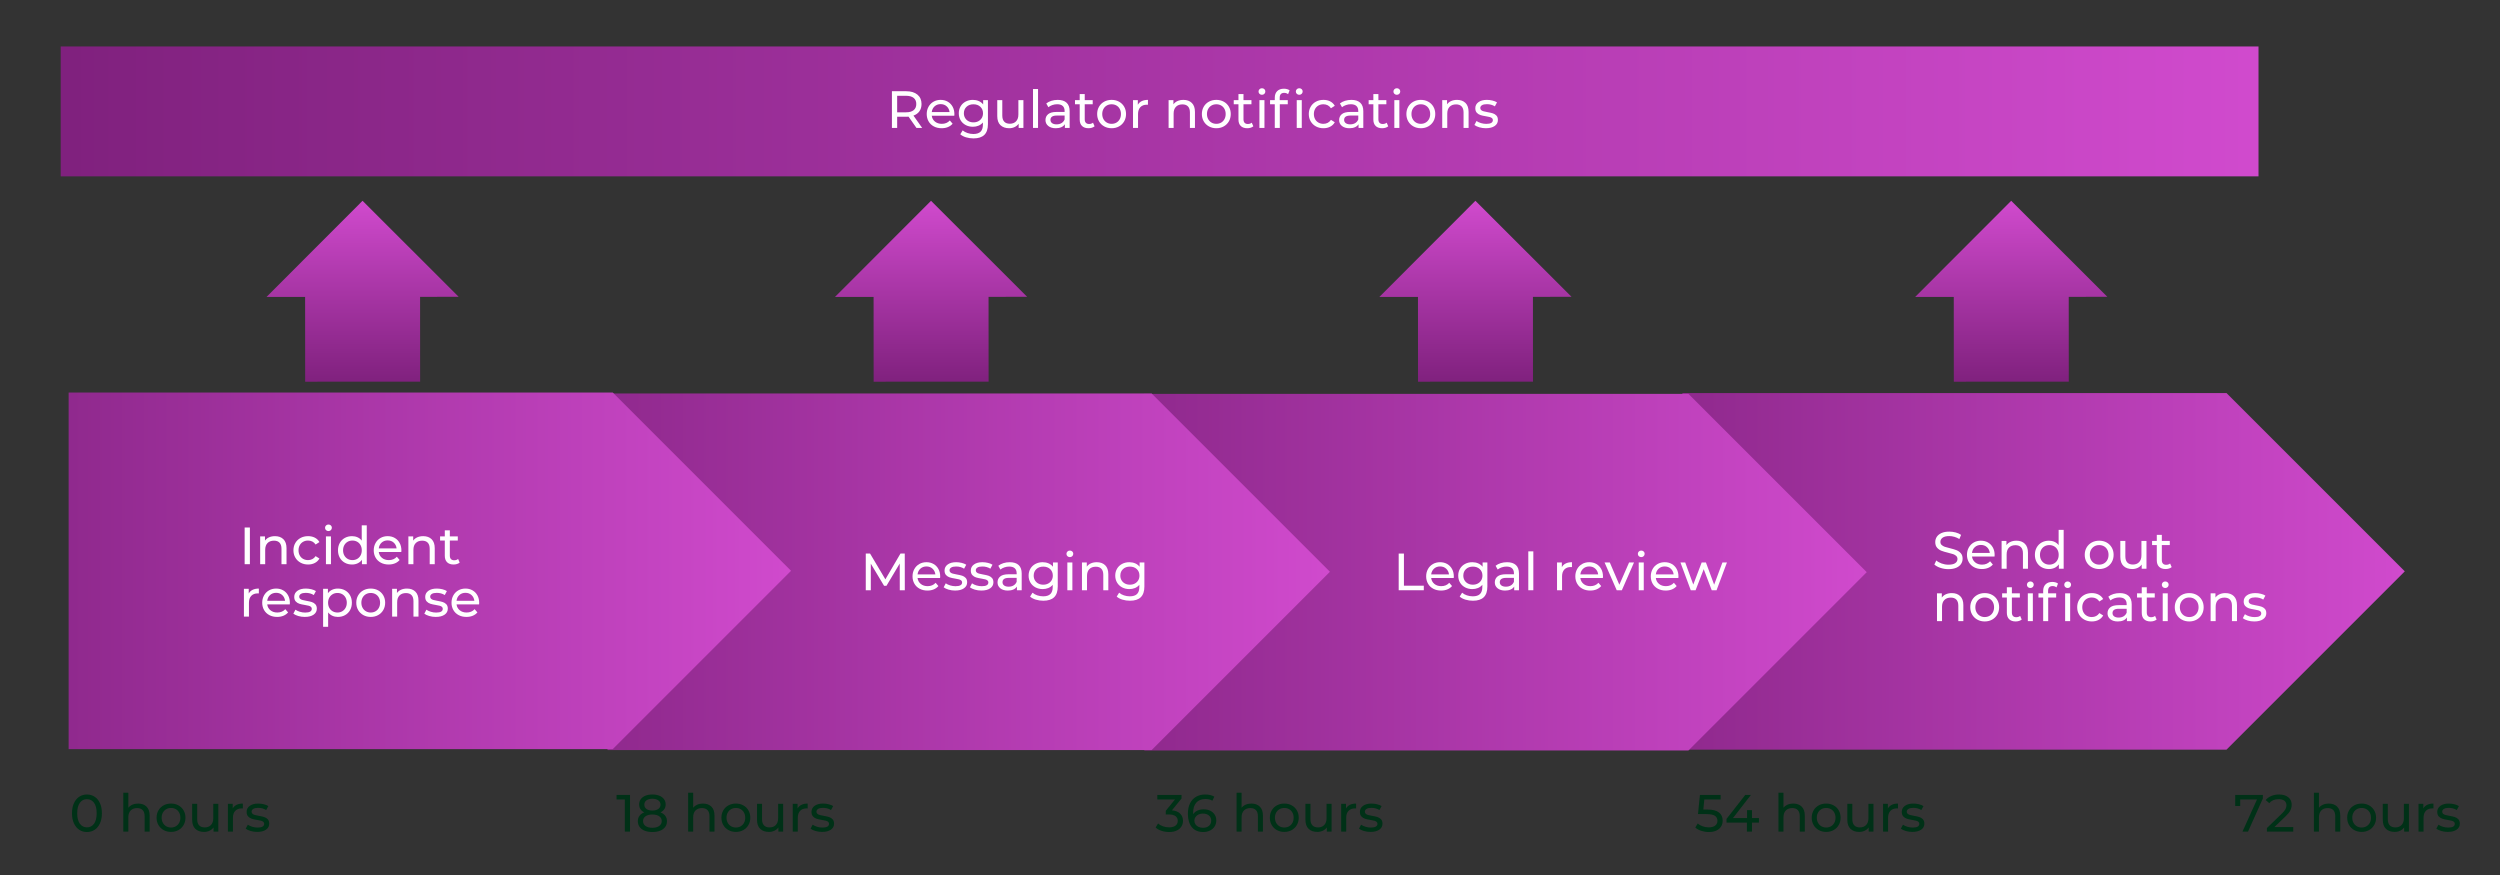 <?xml version="1.0" encoding="UTF-8" standalone="no"?><!DOCTYPE svg PUBLIC "-//W3C//DTD SVG 1.1//EN" "http://www.w3.org/Graphics/SVG/1.1/DTD/svg11.dtd"><svg width="100%" height="100%" viewBox="0 0 1431 501" version="1.1" xmlns="http://www.w3.org/2000/svg" xmlns:xlink="http://www.w3.org/1999/xlink" xml:space="preserve" xmlns:serif="http://www.serif.com/" style="fill-rule:evenodd;clip-rule:evenodd;stroke-linejoin:round;stroke-miterlimit:1.414;"><rect x="0" y="0" width="1431" height="501" fill="#333333" stroke="none"/><rect id="Artboard1" x="0" y="0" width="1431.4" height="501.712" style="fill:none;"/><clipPath id="_clip1"><rect x="0" y="0" width="1431.4" height="501.712"/></clipPath><g clip-path="url(#_clip1)"><path d="M860.943,429.089l102.054,0l0,-204.108l-102.054,0l413.507,0l102.054,102.054l-102.054,102.054l-413.507,0Z" style="fill:url(#_Linear2);"/><path d="M552.965,429.555l102.054,0l0,-204.108l-102.054,0l413.507,0l102.054,102.054l-102.054,102.054l-413.507,0Z" style="fill:url(#_Linear3);"/><path d="M245.685,429.331l102.054,0l0,-204.108l-102.054,0l413.506,0l102.054,102.054l-102.054,102.054l-413.506,0Z" style="fill:url(#_Linear4);"/><path d="M-62.766,428.786l102.054,0l0,-204.108l-102.054,0l413.507,0l102.054,102.054l-102.054,102.054l-413.507,0Z" style="fill:url(#_Linear5);"/><g transform="matrix(1,0,0,1,-43.166,21.849)"><rect x="183.201" y="280.096" width="3" height="21" style="fill:#fff;fill-rule:nonzero;"/><path d="M200.571,285.046c2.02,0 3.625,0.585 4.815,1.755c1.19,1.17 1.785,2.885 1.785,5.145l0,9.15l-2.88,0l0,-8.82c0,-1.54 -0.37,-2.7 -1.11,-3.48c-0.74,-0.78 -1.8,-1.17 -3.18,-1.17c-1.56,0 -2.79,0.455 -3.69,1.365c-0.9,0.91 -1.35,2.215 -1.35,3.915l0,8.19l-2.88,0l0,-15.9l2.76,0l0,2.4c0.58,-0.82 1.365,-1.45 2.355,-1.89c0.99,-0.44 2.115,-0.66 3.375,-0.66Z" style="fill:#fff;fill-rule:nonzero;"/><path d="M219.531,301.276c-1.62,0 -3.065,-0.35 -4.335,-1.05c-1.27,-0.7 -2.265,-1.665 -2.985,-2.895c-0.72,-1.23 -1.08,-2.625 -1.08,-4.185c0,-1.56 0.36,-2.955 1.08,-4.185c0.72,-1.23 1.715,-2.19 2.985,-2.88c1.27,-0.69 2.715,-1.035 4.335,-1.035c1.44,0 2.725,0.29 3.855,0.87c1.13,0.58 2.005,1.42 2.625,2.52l-2.19,1.41c-0.5,-0.76 -1.12,-1.33 -1.86,-1.71c-0.74,-0.38 -1.56,-0.57 -2.46,-0.57c-1.04,0 -1.975,0.23 -2.805,0.69c-0.83,0.46 -1.48,1.115 -1.95,1.965c-0.47,0.85 -0.705,1.825 -0.705,2.925c0,1.12 0.235,2.105 0.705,2.955c0.47,0.85 1.12,1.505 1.95,1.965c0.83,0.46 1.765,0.69 2.805,0.69c0.9,0 1.72,-0.19 2.46,-0.57c0.74,-0.38 1.36,-0.95 1.86,-1.71l2.19,1.38c-0.62,1.1 -1.495,1.945 -2.625,2.535c-1.13,0.59 -2.415,0.885 -3.855,0.885Z" style="fill:#fff;fill-rule:nonzero;"/><path d="M229.731,285.196l2.88,0l0,15.9l-2.88,0l0,-15.9Zm1.44,-3.06c-0.56,0 -1.025,-0.18 -1.395,-0.54c-0.37,-0.36 -0.555,-0.8 -0.555,-1.32c0,-0.52 0.185,-0.965 0.555,-1.335c0.37,-0.37 0.835,-0.555 1.395,-0.555c0.56,0 1.025,0.175 1.395,0.525c0.37,0.35 0.555,0.785 0.555,1.305c0,0.54 -0.185,0.995 -0.555,1.365c-0.37,0.37 -0.835,0.555 -1.395,0.555Z" style="fill:#fff;fill-rule:nonzero;"/><path d="M253.101,278.836l0,22.26l-2.76,0l0,-2.52c-0.64,0.88 -1.45,1.55 -2.43,2.01c-0.98,0.46 -2.06,0.69 -3.24,0.69c-1.54,0 -2.92,-0.34 -4.14,-1.02c-1.22,-0.68 -2.175,-1.635 -2.865,-2.865c-0.69,-1.23 -1.035,-2.645 -1.035,-4.245c0,-1.6 0.345,-3.01 1.035,-4.23c0.69,-1.22 1.645,-2.17 2.865,-2.85c1.22,-0.68 2.6,-1.02 4.14,-1.02c1.14,0 2.19,0.215 3.15,0.645c0.96,0.43 1.76,1.065 2.4,1.905l0,-8.76l2.88,0Zm-8.19,19.92c1,0 1.91,-0.235 2.73,-0.705c0.82,-0.47 1.46,-1.13 1.92,-1.98c0.46,-0.85 0.69,-1.825 0.69,-2.925c0,-1.1 -0.23,-2.075 -0.69,-2.925c-0.46,-0.85 -1.1,-1.505 -1.92,-1.965c-0.82,-0.46 -1.73,-0.69 -2.73,-0.69c-1.02,0 -1.935,0.23 -2.745,0.69c-0.81,0.46 -1.45,1.115 -1.92,1.965c-0.47,0.85 -0.705,1.825 -0.705,2.925c0,1.1 0.235,2.075 0.705,2.925c0.47,0.85 1.11,1.51 1.92,1.98c0.81,0.47 1.725,0.705 2.745,0.705Z" style="fill:#fff;fill-rule:nonzero;"/><path d="M272.931,293.236c0,0.22 -0.02,0.51 -0.06,0.87l-12.9,0c0.18,1.4 0.795,2.525 1.845,3.375c1.05,0.85 2.355,1.275 3.915,1.275c1.9,0 3.43,-0.64 4.59,-1.92l1.59,1.86c-0.72,0.84 -1.615,1.48 -2.685,1.92c-1.07,0.44 -2.265,0.66 -3.585,0.66c-1.68,0 -3.17,-0.345 -4.47,-1.035c-1.3,-0.69 -2.305,-1.655 -3.015,-2.895c-0.71,-1.24 -1.065,-2.64 -1.065,-4.2c0,-1.54 0.345,-2.93 1.035,-4.17c0.69,-1.24 1.64,-2.205 2.85,-2.895c1.21,-0.69 2.575,-1.035 4.095,-1.035c1.52,0 2.875,0.345 4.065,1.035c1.19,0.69 2.12,1.655 2.79,2.895c0.67,1.24 1.005,2.66 1.005,4.26Zm-7.86,-5.76c-1.38,0 -2.535,0.42 -3.465,1.26c-0.93,0.84 -1.475,1.94 -1.635,3.3l10.2,0c-0.16,-1.34 -0.705,-2.435 -1.635,-3.285c-0.93,-0.85 -2.085,-1.275 -3.465,-1.275Z" style="fill:#fff;fill-rule:nonzero;"/><path d="M285.411,285.046c2.02,0 3.625,0.585 4.815,1.755c1.19,1.17 1.785,2.885 1.785,5.145l0,9.15l-2.88,0l0,-8.82c0,-1.54 -0.37,-2.7 -1.11,-3.48c-0.74,-0.78 -1.8,-1.17 -3.18,-1.17c-1.56,0 -2.79,0.455 -3.69,1.365c-0.9,0.91 -1.35,2.215 -1.35,3.915l0,8.19l-2.88,0l0,-15.9l2.76,0l0,2.4c0.58,-0.82 1.365,-1.45 2.355,-1.89c0.99,-0.44 2.115,-0.66 3.375,-0.66Z" style="fill:#fff;fill-rule:nonzero;"/><path d="M306.291,300.166c-0.42,0.36 -0.94,0.635 -1.56,0.825c-0.62,0.19 -1.26,0.285 -1.92,0.285c-1.6,0 -2.84,-0.43 -3.72,-1.29c-0.88,-0.86 -1.32,-2.09 -1.32,-3.69l0,-8.73l-2.7,0l0,-2.37l2.7,0l0,-3.48l2.88,0l0,3.48l4.56,0l0,2.37l-4.56,0l0,8.61c0,0.86 0.215,1.52 0.645,1.98c0.43,0.46 1.045,0.69 1.845,0.69c0.88,0 1.63,-0.25 2.25,-0.75l0.9,2.07Z" style="fill:#fff;fill-rule:nonzero;"/><path d="M185.541,317.866c0.5,-0.92 1.24,-1.62 2.22,-2.1c0.98,-0.48 2.17,-0.72 3.57,-0.72l0,2.79c-0.16,-0.02 -0.38,-0.03 -0.66,-0.03c-1.56,0 -2.785,0.465 -3.675,1.395c-0.89,0.93 -1.335,2.255 -1.335,3.975l0,7.92l-2.88,0l0,-15.9l2.76,0l0,2.67Z" style="fill:#fff;fill-rule:nonzero;"/><path d="M209.091,323.236c0,0.22 -0.02,0.51 -0.06,0.87l-12.9,0c0.18,1.4 0.795,2.525 1.845,3.375c1.05,0.85 2.355,1.275 3.915,1.275c1.9,0 3.43,-0.64 4.59,-1.92l1.59,1.86c-0.72,0.84 -1.615,1.48 -2.685,1.92c-1.07,0.44 -2.265,0.66 -3.585,0.66c-1.68,0 -3.17,-0.345 -4.47,-1.035c-1.3,-0.69 -2.305,-1.655 -3.015,-2.895c-0.71,-1.24 -1.065,-2.64 -1.065,-4.2c0,-1.54 0.345,-2.93 1.035,-4.17c0.69,-1.24 1.64,-2.205 2.85,-2.895c1.21,-0.69 2.575,-1.035 4.095,-1.035c1.52,0 2.875,0.345 4.065,1.035c1.19,0.69 2.12,1.655 2.79,2.895c0.67,1.24 1.005,2.66 1.005,4.26Zm-7.86,-5.76c-1.38,0 -2.535,0.42 -3.465,1.26c-0.93,0.84 -1.475,1.94 -1.635,3.3l10.2,0c-0.16,-1.34 -0.705,-2.435 -1.635,-3.285c-0.93,-0.85 -2.085,-1.275 -3.465,-1.275Z" style="fill:#fff;fill-rule:nonzero;"/><path d="M217.641,331.276c-1.3,0 -2.55,-0.175 -3.75,-0.525c-1.2,-0.35 -2.14,-0.795 -2.82,-1.335l1.2,-2.28c0.7,0.5 1.55,0.9 2.55,1.2c1,0.3 2.01,0.45 3.03,0.45c2.52,0 3.78,-0.72 3.78,-2.16c0,-0.48 -0.17,-0.86 -0.51,-1.14c-0.34,-0.28 -0.765,-0.485 -1.275,-0.615c-0.51,-0.13 -1.235,-0.275 -2.175,-0.435c-1.28,-0.2 -2.325,-0.43 -3.135,-0.69c-0.81,-0.26 -1.505,-0.7 -2.085,-1.32c-0.58,-0.62 -0.87,-1.49 -0.87,-2.61c0,-1.44 0.6,-2.595 1.8,-3.465c1.2,-0.87 2.81,-1.305 4.83,-1.305c1.06,0 2.12,0.13 3.18,0.39c1.06,0.26 1.93,0.61 2.61,1.05l-1.23,2.28c-1.3,-0.84 -2.83,-1.26 -4.59,-1.26c-1.22,0 -2.15,0.2 -2.79,0.6c-0.64,0.4 -0.96,0.93 -0.96,1.59c0,0.52 0.18,0.93 0.54,1.23c0.36,0.3 0.805,0.52 1.335,0.66c0.53,0.14 1.275,0.3 2.235,0.48c1.28,0.22 2.315,0.455 3.105,0.705c0.79,0.25 1.465,0.675 2.025,1.275c0.56,0.6 0.84,1.44 0.84,2.52c0,1.44 -0.615,2.585 -1.845,3.435c-1.23,0.85 -2.905,1.275 -5.025,1.275Z" style="fill:#fff;fill-rule:nonzero;"/><path d="M236.541,315.046c1.54,0 2.92,0.34 4.14,1.02c1.22,0.68 2.175,1.63 2.865,2.85c0.69,1.22 1.035,2.63 1.035,4.23c0,1.6 -0.345,3.015 -1.035,4.245c-0.69,1.23 -1.645,2.185 -2.865,2.865c-1.22,0.68 -2.6,1.02 -4.14,1.02c-1.14,0 -2.185,-0.22 -3.135,-0.66c-0.95,-0.44 -1.755,-1.08 -2.415,-1.92l0,8.22l-2.88,0l0,-21.72l2.76,0l0,2.52c0.64,-0.88 1.45,-1.545 2.43,-1.995c0.98,-0.45 2.06,-0.675 3.24,-0.675Zm-0.24,13.71c1.02,0 1.935,-0.235 2.745,-0.705c0.81,-0.47 1.45,-1.13 1.92,-1.98c0.47,-0.85 0.705,-1.825 0.705,-2.925c0,-1.1 -0.235,-2.075 -0.705,-2.925c-0.47,-0.85 -1.11,-1.505 -1.92,-1.965c-0.81,-0.46 -1.725,-0.69 -2.745,-0.69c-1,0 -1.905,0.235 -2.715,0.705c-0.81,0.47 -1.45,1.125 -1.92,1.965c-0.47,0.84 -0.705,1.81 -0.705,2.91c0,1.1 0.23,2.075 0.69,2.925c0.46,0.85 1.1,1.51 1.92,1.98c0.82,0.47 1.73,0.705 2.73,0.705Z" style="fill:#fff;fill-rule:nonzero;"/><path d="M255.381,331.276c-1.58,0 -3,-0.35 -4.26,-1.05c-1.26,-0.7 -2.245,-1.665 -2.955,-2.895c-0.71,-1.23 -1.065,-2.625 -1.065,-4.185c0,-1.56 0.355,-2.955 1.065,-4.185c0.71,-1.23 1.695,-2.19 2.955,-2.88c1.26,-0.69 2.68,-1.035 4.26,-1.035c1.58,0 2.995,0.345 4.245,1.035c1.25,0.69 2.23,1.65 2.94,2.88c0.71,1.23 1.065,2.625 1.065,4.185c0,1.56 -0.355,2.955 -1.065,4.185c-0.71,1.23 -1.69,2.195 -2.94,2.895c-1.25,0.7 -2.665,1.05 -4.245,1.05Zm0,-2.52c1.02,0 1.935,-0.235 2.745,-0.705c0.81,-0.47 1.445,-1.13 1.905,-1.98c0.46,-0.85 0.69,-1.825 0.69,-2.925c0,-1.1 -0.23,-2.075 -0.69,-2.925c-0.46,-0.85 -1.095,-1.505 -1.905,-1.965c-0.81,-0.46 -1.725,-0.69 -2.745,-0.69c-1.02,0 -1.935,0.23 -2.745,0.69c-0.81,0.46 -1.45,1.115 -1.92,1.965c-0.47,0.85 -0.705,1.825 -0.705,2.925c0,1.1 0.235,2.075 0.705,2.925c0.47,0.85 1.11,1.51 1.92,1.98c0.81,0.47 1.725,0.705 2.745,0.705Z" style="fill:#fff;fill-rule:nonzero;"/><path d="M276.111,315.046c2.02,0 3.625,0.585 4.815,1.755c1.19,1.17 1.785,2.885 1.785,5.145l0,9.15l-2.88,0l0,-8.82c0,-1.54 -0.37,-2.7 -1.11,-3.48c-0.74,-0.78 -1.8,-1.17 -3.18,-1.17c-1.56,0 -2.79,0.455 -3.69,1.365c-0.9,0.91 -1.35,2.215 -1.35,3.915l0,8.19l-2.88,0l0,-15.9l2.76,0l0,2.4c0.58,-0.82 1.365,-1.45 2.355,-1.89c0.99,-0.44 2.115,-0.66 3.375,-0.66Z" style="fill:#fff;fill-rule:nonzero;"/><path d="M292.611,331.276c-1.3,0 -2.55,-0.175 -3.75,-0.525c-1.2,-0.35 -2.14,-0.795 -2.82,-1.335l1.2,-2.28c0.7,0.5 1.55,0.9 2.55,1.2c1,0.3 2.01,0.45 3.03,0.45c2.52,0 3.78,-0.72 3.78,-2.16c0,-0.48 -0.17,-0.86 -0.51,-1.14c-0.34,-0.28 -0.765,-0.485 -1.275,-0.615c-0.51,-0.13 -1.235,-0.275 -2.175,-0.435c-1.28,-0.2 -2.325,-0.43 -3.135,-0.69c-0.81,-0.26 -1.505,-0.7 -2.085,-1.32c-0.58,-0.62 -0.87,-1.49 -0.87,-2.61c0,-1.44 0.6,-2.595 1.8,-3.465c1.2,-0.87 2.81,-1.305 4.83,-1.305c1.06,0 2.12,0.13 3.18,0.39c1.06,0.26 1.93,0.61 2.61,1.05l-1.23,2.28c-1.3,-0.84 -2.83,-1.26 -4.59,-1.26c-1.22,0 -2.15,0.2 -2.79,0.6c-0.64,0.4 -0.96,0.93 -0.96,1.59c0,0.52 0.18,0.93 0.54,1.23c0.36,0.3 0.805,0.52 1.335,0.66c0.53,0.14 1.275,0.3 2.235,0.48c1.28,0.22 2.315,0.455 3.105,0.705c0.79,0.25 1.465,0.675 2.025,1.275c0.56,0.6 0.84,1.44 0.84,2.52c0,1.44 -0.615,2.585 -1.845,3.435c-1.23,0.85 -2.905,1.275 -5.025,1.275Z" style="fill:#fff;fill-rule:nonzero;"/><path d="M317.451,323.236c0,0.22 -0.02,0.51 -0.06,0.87l-12.9,0c0.18,1.4 0.795,2.525 1.845,3.375c1.05,0.85 2.355,1.275 3.915,1.275c1.9,0 3.43,-0.64 4.59,-1.92l1.59,1.86c-0.72,0.84 -1.615,1.48 -2.685,1.92c-1.07,0.44 -2.265,0.66 -3.585,0.66c-1.68,0 -3.17,-0.345 -4.47,-1.035c-1.3,-0.69 -2.305,-1.655 -3.015,-2.895c-0.71,-1.24 -1.065,-2.64 -1.065,-4.2c0,-1.54 0.345,-2.93 1.035,-4.17c0.69,-1.24 1.64,-2.205 2.85,-2.895c1.21,-0.69 2.575,-1.035 4.095,-1.035c1.52,0 2.875,0.345 4.065,1.035c1.19,0.69 2.12,1.655 2.79,2.895c0.67,1.24 1.005,2.66 1.005,4.26Zm-7.86,-5.76c-1.38,0 -2.535,0.42 -3.465,1.26c-0.93,0.84 -1.475,1.94 -1.635,3.3l10.2,0c-0.16,-1.34 -0.705,-2.435 -1.635,-3.285c-0.93,-0.85 -2.085,-1.275 -3.465,-1.275Z" style="fill:#fff;fill-rule:nonzero;"/></g><path d="M515.037,337.856l-0.03,-15.3l-7.59,12.75l-1.38,0l-7.59,-12.66l0,15.21l-2.88,0l0,-21l2.46,0l8.76,14.76l8.64,-14.76l2.46,0l0.03,21l-2.88,0Z" style="fill:#fff;fill-rule:nonzero;"/><path d="M538.167,329.996c0,0.22 -0.02,0.51 -0.06,0.87l-12.9,0c0.18,1.4 0.795,2.525 1.845,3.375c1.05,0.85 2.355,1.275 3.915,1.275c1.9,0 3.43,-0.64 4.59,-1.92l1.59,1.86c-0.72,0.84 -1.615,1.48 -2.685,1.92c-1.07,0.44 -2.265,0.66 -3.585,0.66c-1.68,0 -3.17,-0.345 -4.47,-1.035c-1.3,-0.69 -2.305,-1.655 -3.015,-2.895c-0.71,-1.24 -1.065,-2.64 -1.065,-4.2c0,-1.54 0.345,-2.93 1.035,-4.17c0.69,-1.24 1.64,-2.205 2.85,-2.895c1.21,-0.69 2.575,-1.035 4.095,-1.035c1.52,0 2.875,0.345 4.065,1.035c1.19,0.69 2.12,1.655 2.79,2.895c0.67,1.24 1.005,2.66 1.005,4.26Zm-7.86,-5.76c-1.38,0 -2.535,0.42 -3.465,1.26c-0.93,0.84 -1.475,1.94 -1.635,3.3l10.2,0c-0.16,-1.34 -0.705,-2.435 -1.635,-3.285c-0.93,-0.85 -2.085,-1.275 -3.465,-1.275Z" style="fill:#fff;fill-rule:nonzero;"/><path d="M546.717,338.036c-1.3,0 -2.55,-0.175 -3.75,-0.525c-1.2,-0.35 -2.14,-0.795 -2.82,-1.335l1.2,-2.28c0.7,0.5 1.55,0.9 2.55,1.2c1,0.3 2.01,0.45 3.03,0.45c2.52,0 3.78,-0.72 3.78,-2.16c0,-0.48 -0.17,-0.86 -0.51,-1.14c-0.34,-0.28 -0.765,-0.485 -1.275,-0.615c-0.51,-0.13 -1.235,-0.275 -2.175,-0.435c-1.28,-0.2 -2.325,-0.43 -3.135,-0.69c-0.81,-0.26 -1.505,-0.7 -2.085,-1.32c-0.58,-0.62 -0.87,-1.49 -0.87,-2.61c0,-1.44 0.6,-2.595 1.8,-3.465c1.2,-0.87 2.81,-1.305 4.83,-1.305c1.06,0 2.12,0.13 3.18,0.39c1.06,0.26 1.93,0.61 2.61,1.05l-1.23,2.28c-1.3,-0.84 -2.83,-1.26 -4.59,-1.26c-1.22,0 -2.15,0.2 -2.79,0.6c-0.64,0.4 -0.96,0.93 -0.96,1.59c0,0.52 0.18,0.93 0.54,1.23c0.36,0.3 0.805,0.52 1.335,0.66c0.53,0.14 1.275,0.3 2.235,0.48c1.28,0.22 2.315,0.455 3.105,0.705c0.79,0.25 1.465,0.675 2.025,1.275c0.56,0.6 0.84,1.44 0.84,2.52c0,1.44 -0.615,2.585 -1.845,3.435c-1.23,0.85 -2.905,1.275 -5.025,1.275Z" style="fill:#fff;fill-rule:nonzero;"/><path d="M561.747,338.036c-1.3,0 -2.55,-0.175 -3.75,-0.525c-1.2,-0.35 -2.14,-0.795 -2.82,-1.335l1.2,-2.28c0.7,0.5 1.55,0.9 2.55,1.2c1,0.3 2.01,0.45 3.03,0.45c2.52,0 3.78,-0.72 3.78,-2.16c0,-0.48 -0.17,-0.86 -0.51,-1.14c-0.34,-0.28 -0.765,-0.485 -1.275,-0.615c-0.51,-0.13 -1.235,-0.275 -2.175,-0.435c-1.28,-0.2 -2.325,-0.43 -3.135,-0.69c-0.81,-0.26 -1.505,-0.7 -2.085,-1.32c-0.58,-0.62 -0.87,-1.49 -0.87,-2.61c0,-1.44 0.6,-2.595 1.8,-3.465c1.2,-0.87 2.81,-1.305 4.83,-1.305c1.06,0 2.12,0.13 3.18,0.39c1.06,0.26 1.93,0.61 2.61,1.05l-1.23,2.28c-1.3,-0.84 -2.83,-1.26 -4.59,-1.26c-1.22,0 -2.15,0.2 -2.79,0.6c-0.64,0.4 -0.96,0.93 -0.96,1.59c0,0.52 0.18,0.93 0.54,1.23c0.36,0.3 0.805,0.52 1.335,0.66c0.53,0.14 1.275,0.3 2.235,0.48c1.28,0.22 2.315,0.455 3.105,0.705c0.79,0.25 1.465,0.675 2.025,1.275c0.56,0.6 0.84,1.44 0.84,2.52c0,1.44 -0.615,2.585 -1.845,3.435c-1.23,0.85 -2.905,1.275 -5.025,1.275Z" style="fill:#fff;fill-rule:nonzero;"/><path d="M578.007,321.806c2.2,0 3.885,0.54 5.055,1.62c1.17,1.08 1.755,2.69 1.755,4.83l0,9.6l-2.73,0l0,-2.1c-0.48,0.74 -1.165,1.305 -2.055,1.695c-0.89,0.39 -1.945,0.585 -3.165,0.585c-1.78,0 -3.205,-0.43 -4.275,-1.29c-1.07,-0.86 -1.605,-1.99 -1.605,-3.39c0,-1.4 0.51,-2.525 1.53,-3.375c1.02,-0.85 2.64,-1.275 4.86,-1.275l4.56,0l0,-0.57c0,-1.24 -0.36,-2.19 -1.08,-2.85c-0.72,-0.66 -1.78,-0.99 -3.18,-0.99c-0.94,0 -1.86,0.155 -2.76,0.465c-0.9,0.31 -1.66,0.725 -2.28,1.245l-1.2,-2.16c0.82,-0.66 1.8,-1.165 2.94,-1.515c1.14,-0.35 2.35,-0.525 3.63,-0.525Zm-0.66,14.01c1.1,0 2.05,-0.245 2.85,-0.735c0.8,-0.49 1.38,-1.185 1.74,-2.085l0,-2.22l-4.44,0c-2.44,0 -3.66,0.82 -3.66,2.46c0,0.8 0.31,1.43 0.93,1.89c0.62,0.46 1.48,0.69 2.58,0.69Z" style="fill:#fff;fill-rule:nonzero;"/><path d="M605.457,321.956l0,13.74c0,2.78 -0.69,4.835 -2.07,6.165c-1.38,1.33 -3.44,1.995 -6.18,1.995c-1.5,0 -2.93,-0.205 -4.29,-0.615c-1.36,-0.41 -2.46,-0.995 -3.3,-1.755l1.38,-2.22c0.74,0.64 1.655,1.145 2.745,1.515c1.09,0.37 2.215,0.555 3.375,0.555c1.86,0 3.235,-0.44 4.125,-1.32c0.89,-0.88 1.335,-2.22 1.335,-4.02l0,-1.26c-0.68,0.82 -1.515,1.435 -2.505,1.845c-0.99,0.41 -2.065,0.615 -3.225,0.615c-1.52,0 -2.895,-0.325 -4.125,-0.975c-1.23,-0.65 -2.195,-1.56 -2.895,-2.73c-0.7,-1.17 -1.05,-2.505 -1.05,-4.005c0,-1.5 0.35,-2.835 1.05,-4.005c0.7,-1.17 1.665,-2.075 2.895,-2.715c1.23,-0.64 2.605,-0.96 4.125,-0.96c1.2,0 2.315,0.22 3.345,0.66c1.03,0.44 1.875,1.09 2.535,1.95l0,-2.46l2.73,0Zm-8.28,12.72c1.04,0 1.975,-0.22 2.805,-0.66c0.83,-0.44 1.48,-1.055 1.95,-1.845c0.47,-0.79 0.705,-1.685 0.705,-2.685c0,-1.54 -0.51,-2.785 -1.53,-3.735c-1.02,-0.95 -2.33,-1.425 -3.93,-1.425c-1.62,0 -2.94,0.475 -3.96,1.425c-1.02,0.95 -1.53,2.195 -1.53,3.735c0,1 0.235,1.895 0.705,2.685c0.47,0.79 1.12,1.405 1.95,1.845c0.83,0.44 1.775,0.66 2.835,0.66Z" style="fill:#fff;fill-rule:nonzero;"/><path d="M610.947,321.956l2.88,0l0,15.9l-2.88,0l0,-15.9Zm1.44,-3.06c-0.56,0 -1.025,-0.18 -1.395,-0.54c-0.37,-0.36 -0.555,-0.8 -0.555,-1.32c0,-0.52 0.185,-0.965 0.555,-1.335c0.37,-0.37 0.835,-0.555 1.395,-0.555c0.56,0 1.025,0.175 1.395,0.525c0.37,0.35 0.555,0.785 0.555,1.305c0,0.54 -0.185,0.995 -0.555,1.365c-0.37,0.37 -0.835,0.555 -1.395,0.555Z" style="fill:#fff;fill-rule:nonzero;"/><path d="M627.807,321.806c2.02,0 3.625,0.585 4.815,1.755c1.19,1.17 1.785,2.885 1.785,5.145l0,9.15l-2.88,0l0,-8.82c0,-1.54 -0.37,-2.7 -1.11,-3.48c-0.74,-0.78 -1.8,-1.17 -3.18,-1.17c-1.56,0 -2.79,0.455 -3.69,1.365c-0.9,0.91 -1.35,2.215 -1.35,3.915l0,8.19l-2.88,0l0,-15.9l2.76,0l0,2.4c0.58,-0.82 1.365,-1.45 2.355,-1.89c0.99,-0.44 2.115,-0.66 3.375,-0.66Z" style="fill:#fff;fill-rule:nonzero;"/><path d="M655.047,321.956l0,13.74c0,2.78 -0.69,4.835 -2.07,6.165c-1.38,1.33 -3.44,1.995 -6.18,1.995c-1.5,0 -2.93,-0.205 -4.29,-0.615c-1.36,-0.41 -2.46,-0.995 -3.3,-1.755l1.38,-2.22c0.74,0.64 1.655,1.145 2.745,1.515c1.09,0.37 2.215,0.555 3.375,0.555c1.86,0 3.235,-0.44 4.125,-1.32c0.89,-0.88 1.335,-2.22 1.335,-4.02l0,-1.26c-0.68,0.82 -1.515,1.435 -2.505,1.845c-0.99,0.41 -2.065,0.615 -3.225,0.615c-1.52,0 -2.895,-0.325 -4.125,-0.975c-1.23,-0.65 -2.195,-1.56 -2.895,-2.73c-0.7,-1.17 -1.05,-2.505 -1.05,-4.005c0,-1.5 0.35,-2.835 1.05,-4.005c0.7,-1.17 1.665,-2.075 2.895,-2.715c1.23,-0.64 2.605,-0.96 4.125,-0.96c1.2,0 2.315,0.22 3.345,0.66c1.03,0.44 1.875,1.09 2.535,1.95l0,-2.46l2.73,0Zm-8.28,12.72c1.04,0 1.975,-0.22 2.805,-0.66c0.83,-0.44 1.48,-1.055 1.95,-1.845c0.47,-0.79 0.705,-1.685 0.705,-2.685c0,-1.54 -0.51,-2.785 -1.53,-3.735c-1.02,-0.95 -2.33,-1.425 -3.93,-1.425c-1.62,0 -2.94,0.475 -3.96,1.425c-1.02,0.95 -1.53,2.195 -1.53,3.735c0,1 0.235,1.895 0.705,2.685c0.47,0.79 1.12,1.405 1.95,1.845c0.83,0.44 1.775,0.66 2.835,0.66Z" style="fill:#fff;fill-rule:nonzero;"/><path d="M800.61,316.856l3,0l0,18.39l11.37,0l0,2.61l-14.37,0l0,-21Z" style="fill:#fff;fill-rule:nonzero;"/><path d="M832.17,329.996c0,0.22 -0.02,0.51 -0.06,0.87l-12.9,0c0.18,1.4 0.795,2.525 1.845,3.375c1.05,0.85 2.355,1.275 3.915,1.275c1.9,0 3.43,-0.64 4.59,-1.92l1.59,1.86c-0.72,0.84 -1.615,1.48 -2.685,1.92c-1.07,0.44 -2.265,0.66 -3.585,0.66c-1.68,0 -3.17,-0.345 -4.47,-1.035c-1.3,-0.69 -2.305,-1.655 -3.015,-2.895c-0.71,-1.24 -1.065,-2.64 -1.065,-4.2c0,-1.54 0.345,-2.93 1.035,-4.17c0.69,-1.24 1.64,-2.205 2.85,-2.895c1.21,-0.69 2.575,-1.035 4.095,-1.035c1.52,0 2.875,0.345 4.065,1.035c1.19,0.69 2.12,1.655 2.79,2.895c0.67,1.24 1.005,2.66 1.005,4.26Zm-7.86,-5.76c-1.38,0 -2.535,0.42 -3.465,1.26c-0.93,0.84 -1.475,1.94 -1.635,3.3l10.2,0c-0.16,-1.34 -0.705,-2.435 -1.635,-3.285c-0.93,-0.85 -2.085,-1.275 -3.465,-1.275Z" style="fill:#fff;fill-rule:nonzero;"/><path d="M851.37,321.956l0,13.74c0,2.78 -0.69,4.835 -2.07,6.165c-1.38,1.33 -3.44,1.995 -6.18,1.995c-1.5,0 -2.93,-0.205 -4.29,-0.615c-1.36,-0.41 -2.46,-0.995 -3.3,-1.755l1.38,-2.22c0.74,0.64 1.655,1.145 2.745,1.515c1.09,0.37 2.215,0.555 3.375,0.555c1.86,0 3.235,-0.44 4.125,-1.32c0.89,-0.88 1.335,-2.22 1.335,-4.02l0,-1.26c-0.68,0.82 -1.515,1.435 -2.505,1.845c-0.99,0.41 -2.065,0.615 -3.225,0.615c-1.52,0 -2.895,-0.325 -4.125,-0.975c-1.23,-0.65 -2.195,-1.56 -2.895,-2.73c-0.7,-1.17 -1.05,-2.505 -1.05,-4.005c0,-1.5 0.35,-2.835 1.05,-4.005c0.7,-1.17 1.665,-2.075 2.895,-2.715c1.23,-0.64 2.605,-0.96 4.125,-0.96c1.2,0 2.315,0.22 3.345,0.66c1.03,0.44 1.875,1.09 2.535,1.95l0,-2.46l2.73,0Zm-8.28,12.72c1.04,0 1.975,-0.22 2.805,-0.66c0.83,-0.44 1.48,-1.055 1.95,-1.845c0.47,-0.79 0.705,-1.685 0.705,-2.685c0,-1.54 -0.51,-2.785 -1.53,-3.735c-1.02,-0.95 -2.33,-1.425 -3.93,-1.425c-1.62,0 -2.94,0.475 -3.96,1.425c-1.02,0.95 -1.53,2.195 -1.53,3.735c0,1 0.235,1.895 0.705,2.685c0.47,0.79 1.12,1.405 1.95,1.845c0.83,0.44 1.775,0.66 2.835,0.66Z" style="fill:#fff;fill-rule:nonzero;"/><path d="M862.65,321.806c2.2,0 3.885,0.54 5.055,1.62c1.17,1.08 1.755,2.69 1.755,4.83l0,9.6l-2.73,0l0,-2.1c-0.48,0.74 -1.165,1.305 -2.055,1.695c-0.89,0.39 -1.945,0.585 -3.165,0.585c-1.78,0 -3.205,-0.43 -4.275,-1.29c-1.07,-0.86 -1.605,-1.99 -1.605,-3.39c0,-1.4 0.51,-2.525 1.53,-3.375c1.02,-0.85 2.64,-1.275 4.86,-1.275l4.56,0l0,-0.57c0,-1.24 -0.36,-2.19 -1.08,-2.85c-0.72,-0.66 -1.78,-0.99 -3.18,-0.99c-0.94,0 -1.86,0.155 -2.76,0.465c-0.9,0.31 -1.66,0.725 -2.28,1.245l-1.2,-2.16c0.82,-0.66 1.8,-1.165 2.94,-1.515c1.14,-0.35 2.35,-0.525 3.63,-0.525Zm-0.66,14.01c1.1,0 2.05,-0.245 2.85,-0.735c0.8,-0.49 1.38,-1.185 1.74,-2.085l0,-2.22l-4.44,0c-2.44,0 -3.66,0.82 -3.66,2.46c0,0.8 0.31,1.43 0.93,1.89c0.62,0.46 1.48,0.69 2.58,0.69Z" style="fill:#fff;fill-rule:nonzero;"/><rect x="874.8" y="315.596" width="2.88" height="22.26" style="fill:#fff;fill-rule:nonzero;"/><path d="M894,324.626c0.5,-0.92 1.24,-1.62 2.22,-2.1c0.98,-0.48 2.17,-0.72 3.57,-0.72l0,2.79c-0.16,-0.02 -0.38,-0.03 -0.66,-0.03c-1.56,0 -2.785,0.465 -3.675,1.395c-0.89,0.93 -1.335,2.255 -1.335,3.975l0,7.92l-2.88,0l0,-15.9l2.76,0l0,2.67Z" style="fill:#fff;fill-rule:nonzero;"/><path d="M917.55,329.996c0,0.22 -0.02,0.51 -0.06,0.87l-12.9,0c0.18,1.4 0.795,2.525 1.845,3.375c1.05,0.85 2.355,1.275 3.915,1.275c1.9,0 3.43,-0.64 4.59,-1.92l1.59,1.86c-0.72,0.84 -1.615,1.48 -2.685,1.92c-1.07,0.44 -2.265,0.66 -3.585,0.66c-1.68,0 -3.17,-0.345 -4.47,-1.035c-1.3,-0.69 -2.305,-1.655 -3.015,-2.895c-0.71,-1.24 -1.065,-2.64 -1.065,-4.2c0,-1.54 0.345,-2.93 1.035,-4.17c0.69,-1.24 1.64,-2.205 2.85,-2.895c1.21,-0.69 2.575,-1.035 4.095,-1.035c1.52,0 2.875,0.345 4.065,1.035c1.19,0.69 2.12,1.655 2.79,2.895c0.67,1.24 1.005,2.66 1.005,4.26Zm-7.86,-5.76c-1.38,0 -2.535,0.42 -3.465,1.26c-0.93,0.84 -1.475,1.94 -1.635,3.3l10.2,0c-0.16,-1.34 -0.705,-2.435 -1.635,-3.285c-0.93,-0.85 -2.085,-1.275 -3.465,-1.275Z" style="fill:#fff;fill-rule:nonzero;"/><path d="M935.31,321.956l-6.96,15.9l-2.94,0l-6.96,-15.9l3,0l5.46,12.75l5.58,-12.75l2.82,0Z" style="fill:#fff;fill-rule:nonzero;"/><path d="M938.01,321.956l2.88,0l0,15.9l-2.88,0l0,-15.9Zm1.44,-3.06c-0.56,0 -1.025,-0.18 -1.395,-0.54c-0.37,-0.36 -0.555,-0.8 -0.555,-1.32c0,-0.52 0.185,-0.965 0.555,-1.335c0.37,-0.37 0.835,-0.555 1.395,-0.555c0.56,0 1.025,0.175 1.395,0.525c0.37,0.35 0.555,0.785 0.555,1.305c0,0.54 -0.185,0.995 -0.555,1.365c-0.37,0.37 -0.835,0.555 -1.395,0.555Z" style="fill:#fff;fill-rule:nonzero;"/><path d="M960.75,329.996c0,0.22 -0.02,0.51 -0.06,0.87l-12.9,0c0.18,1.4 0.795,2.525 1.845,3.375c1.05,0.85 2.355,1.275 3.915,1.275c1.9,0 3.43,-0.64 4.59,-1.92l1.59,1.86c-0.72,0.84 -1.615,1.48 -2.685,1.92c-1.07,0.44 -2.265,0.66 -3.585,0.66c-1.68,0 -3.17,-0.345 -4.47,-1.035c-1.3,-0.69 -2.305,-1.655 -3.015,-2.895c-0.71,-1.24 -1.065,-2.64 -1.065,-4.2c0,-1.54 0.345,-2.93 1.035,-4.17c0.69,-1.24 1.64,-2.205 2.85,-2.895c1.21,-0.69 2.575,-1.035 4.095,-1.035c1.52,0 2.875,0.345 4.065,1.035c1.19,0.69 2.12,1.655 2.79,2.895c0.67,1.24 1.005,2.66 1.005,4.26Zm-7.86,-5.76c-1.38,0 -2.535,0.42 -3.465,1.26c-0.93,0.84 -1.475,1.94 -1.635,3.3l10.2,0c-0.16,-1.34 -0.705,-2.435 -1.635,-3.285c-0.93,-0.85 -2.085,-1.275 -3.465,-1.275Z" style="fill:#fff;fill-rule:nonzero;"/><path d="M988.5,321.956l-5.94,15.9l-2.76,0l-4.59,-12.06l-4.65,12.06l-2.76,0l-5.91,-15.9l2.73,0l4.62,12.66l4.8,-12.66l2.43,0l4.71,12.72l4.74,-12.72l2.58,0Z" style="fill:#fff;fill-rule:nonzero;"/><g transform="matrix(1,0,0,1,925.95,24.444)"><path d="M189.321,301.336c-1.58,0 -3.105,-0.245 -4.575,-0.735c-1.47,-0.49 -2.625,-1.125 -3.465,-1.905l1.11,-2.34c0.8,0.72 1.825,1.305 3.075,1.755c1.25,0.45 2.535,0.675 3.855,0.675c1.74,0 3.04,-0.295 3.9,-0.885c0.86,-0.59 1.29,-1.375 1.29,-2.355c0,-0.72 -0.235,-1.305 -0.705,-1.755c-0.47,-0.45 -1.05,-0.795 -1.74,-1.035c-0.69,-0.24 -1.665,-0.51 -2.925,-0.81c-1.58,-0.38 -2.855,-0.76 -3.825,-1.14c-0.97,-0.38 -1.8,-0.965 -2.49,-1.755c-0.69,-0.79 -1.035,-1.855 -1.035,-3.195c0,-1.12 0.295,-2.13 0.885,-3.03c0.59,-0.9 1.485,-1.62 2.685,-2.16c1.2,-0.54 2.69,-0.81 4.47,-0.81c1.24,0 2.46,0.16 3.66,0.48c1.2,0.32 2.23,0.78 3.09,1.38l-0.99,2.4c-0.88,-0.56 -1.82,-0.985 -2.82,-1.275c-1,-0.29 -1.98,-0.435 -2.94,-0.435c-1.7,0 -2.975,0.31 -3.825,0.93c-0.85,0.62 -1.275,1.42 -1.275,2.4c0,0.72 0.24,1.305 0.72,1.755c0.48,0.45 1.075,0.8 1.785,1.05c0.71,0.25 1.675,0.515 2.895,0.795c1.58,0.38 2.85,0.76 3.81,1.14c0.96,0.38 1.785,0.96 2.475,1.74c0.69,0.78 1.035,1.83 1.035,3.15c0,1.1 -0.3,2.105 -0.9,3.015c-0.6,0.91 -1.51,1.63 -2.73,2.16c-1.22,0.53 -2.72,0.795 -4.5,0.795Z" style="fill:#fff;fill-rule:nonzero;"/><path d="M215.781,293.236c0,0.22 -0.02,0.51 -0.06,0.87l-12.9,0c0.18,1.4 0.795,2.525 1.845,3.375c1.05,0.85 2.355,1.275 3.915,1.275c1.9,0 3.43,-0.64 4.59,-1.92l1.59,1.86c-0.72,0.84 -1.615,1.48 -2.685,1.92c-1.07,0.44 -2.265,0.66 -3.585,0.66c-1.68,0 -3.17,-0.345 -4.47,-1.035c-1.3,-0.69 -2.305,-1.655 -3.015,-2.895c-0.71,-1.24 -1.065,-2.64 -1.065,-4.2c0,-1.54 0.345,-2.93 1.035,-4.17c0.69,-1.24 1.64,-2.205 2.85,-2.895c1.21,-0.69 2.575,-1.035 4.095,-1.035c1.52,0 2.875,0.345 4.065,1.035c1.19,0.69 2.12,1.655 2.79,2.895c0.67,1.24 1.005,2.66 1.005,4.26Zm-7.86,-5.76c-1.38,0 -2.535,0.42 -3.465,1.26c-0.93,0.84 -1.475,1.94 -1.635,3.3l10.2,0c-0.16,-1.34 -0.705,-2.435 -1.635,-3.285c-0.93,-0.85 -2.085,-1.275 -3.465,-1.275Z" style="fill:#fff;fill-rule:nonzero;"/><path d="M228.261,285.046c2.02,0 3.625,0.585 4.815,1.755c1.19,1.17 1.785,2.885 1.785,5.145l0,9.15l-2.88,0l0,-8.82c0,-1.54 -0.37,-2.7 -1.11,-3.48c-0.74,-0.78 -1.8,-1.17 -3.18,-1.17c-1.56,0 -2.79,0.455 -3.69,1.365c-0.9,0.91 -1.35,2.215 -1.35,3.915l0,8.19l-2.88,0l0,-15.9l2.76,0l0,2.4c0.58,-0.82 1.365,-1.45 2.355,-1.89c0.99,-0.44 2.115,-0.66 3.375,-0.66Z" style="fill:#fff;fill-rule:nonzero;"/><path d="M255.291,278.836l0,22.26l-2.76,0l0,-2.52c-0.64,0.88 -1.45,1.55 -2.43,2.01c-0.98,0.46 -2.06,0.69 -3.24,0.69c-1.54,0 -2.92,-0.34 -4.14,-1.02c-1.22,-0.68 -2.175,-1.635 -2.865,-2.865c-0.69,-1.23 -1.035,-2.645 -1.035,-4.245c0,-1.6 0.345,-3.01 1.035,-4.23c0.69,-1.22 1.645,-2.17 2.865,-2.85c1.22,-0.68 2.6,-1.02 4.14,-1.02c1.14,0 2.19,0.215 3.15,0.645c0.96,0.43 1.76,1.065 2.4,1.905l0,-8.76l2.88,0Zm-8.19,19.92c1,0 1.91,-0.235 2.73,-0.705c0.82,-0.47 1.46,-1.13 1.92,-1.98c0.46,-0.85 0.69,-1.825 0.69,-2.925c0,-1.1 -0.23,-2.075 -0.69,-2.925c-0.46,-0.85 -1.1,-1.505 -1.92,-1.965c-0.82,-0.46 -1.73,-0.69 -2.73,-0.69c-1.02,0 -1.935,0.23 -2.745,0.69c-0.81,0.46 -1.45,1.115 -1.92,1.965c-0.47,0.85 -0.705,1.825 -0.705,2.925c0,1.1 0.235,2.075 0.705,2.925c0.47,0.85 1.11,1.51 1.92,1.98c0.81,0.47 1.725,0.705 2.745,0.705Z" style="fill:#fff;fill-rule:nonzero;"/><path d="M275.631,301.276c-1.58,0 -3,-0.35 -4.26,-1.05c-1.26,-0.7 -2.245,-1.665 -2.955,-2.895c-0.71,-1.23 -1.065,-2.625 -1.065,-4.185c0,-1.56 0.355,-2.955 1.065,-4.185c0.71,-1.23 1.695,-2.19 2.955,-2.88c1.26,-0.69 2.68,-1.035 4.26,-1.035c1.58,0 2.995,0.345 4.245,1.035c1.25,0.69 2.23,1.65 2.94,2.88c0.71,1.23 1.065,2.625 1.065,4.185c0,1.56 -0.355,2.955 -1.065,4.185c-0.71,1.23 -1.69,2.195 -2.94,2.895c-1.25,0.7 -2.665,1.05 -4.245,1.05Zm0,-2.52c1.02,0 1.935,-0.235 2.745,-0.705c0.81,-0.47 1.445,-1.13 1.905,-1.98c0.46,-0.85 0.69,-1.825 0.69,-2.925c0,-1.1 -0.23,-2.075 -0.69,-2.925c-0.46,-0.85 -1.095,-1.505 -1.905,-1.965c-0.81,-0.46 -1.725,-0.69 -2.745,-0.69c-1.02,0 -1.935,0.23 -2.745,0.69c-0.81,0.46 -1.45,1.115 -1.92,1.965c-0.47,0.85 -0.705,1.825 -0.705,2.925c0,1.1 0.235,2.075 0.705,2.925c0.47,0.85 1.11,1.51 1.92,1.98c0.81,0.47 1.725,0.705 2.745,0.705Z" style="fill:#fff;fill-rule:nonzero;"/><path d="M302.691,285.196l0,15.9l-2.73,0l0,-2.4c-0.58,0.82 -1.345,1.455 -2.295,1.905c-0.95,0.45 -1.985,0.675 -3.105,0.675c-2.12,0 -3.79,-0.585 -5.01,-1.755c-1.22,-1.17 -1.83,-2.895 -1.83,-5.175l0,-9.15l2.88,0l0,8.82c0,1.54 0.37,2.705 1.11,3.495c0.74,0.79 1.8,1.185 3.18,1.185c1.52,0 2.72,-0.46 3.6,-1.38c0.88,-0.92 1.32,-2.22 1.32,-3.9l0,-8.22l2.88,0Z" style="fill:#fff;fill-rule:nonzero;"/><path d="M317.121,300.166c-0.42,0.36 -0.94,0.635 -1.56,0.825c-0.62,0.19 -1.26,0.285 -1.92,0.285c-1.6,0 -2.84,-0.43 -3.72,-1.29c-0.88,-0.86 -1.32,-2.09 -1.32,-3.69l0,-8.73l-2.7,0l0,-2.37l2.7,0l0,-3.48l2.88,0l0,3.48l4.56,0l0,2.37l-4.56,0l0,8.61c0,0.86 0.215,1.52 0.645,1.98c0.43,0.46 1.045,0.69 1.845,0.69c0.88,0 1.63,-0.25 2.25,-0.75l0.9,2.07Z" style="fill:#fff;fill-rule:nonzero;"/><path d="M191.271,315.046c2.02,0 3.625,0.585 4.815,1.755c1.19,1.17 1.785,2.885 1.785,5.145l0,9.15l-2.88,0l0,-8.82c0,-1.54 -0.37,-2.7 -1.11,-3.48c-0.74,-0.78 -1.8,-1.17 -3.18,-1.17c-1.56,0 -2.79,0.455 -3.69,1.365c-0.9,0.91 -1.35,2.215 -1.35,3.915l0,8.19l-2.88,0l0,-15.9l2.76,0l0,2.4c0.58,-0.82 1.365,-1.45 2.355,-1.89c0.99,-0.44 2.115,-0.66 3.375,-0.66Z" style="fill:#fff;fill-rule:nonzero;"/><path d="M210.111,331.276c-1.58,0 -3,-0.35 -4.26,-1.05c-1.26,-0.7 -2.245,-1.665 -2.955,-2.895c-0.71,-1.23 -1.065,-2.625 -1.065,-4.185c0,-1.56 0.355,-2.955 1.065,-4.185c0.71,-1.23 1.695,-2.19 2.955,-2.88c1.26,-0.69 2.68,-1.035 4.26,-1.035c1.58,0 2.995,0.345 4.245,1.035c1.25,0.69 2.23,1.65 2.94,2.88c0.71,1.23 1.065,2.625 1.065,4.185c0,1.56 -0.355,2.955 -1.065,4.185c-0.71,1.23 -1.69,2.195 -2.94,2.895c-1.25,0.7 -2.665,1.05 -4.245,1.05Zm0,-2.52c1.02,0 1.935,-0.235 2.745,-0.705c0.81,-0.47 1.445,-1.13 1.905,-1.98c0.46,-0.85 0.69,-1.825 0.69,-2.925c0,-1.1 -0.23,-2.075 -0.69,-2.925c-0.46,-0.85 -1.095,-1.505 -1.905,-1.965c-0.81,-0.46 -1.725,-0.69 -2.745,-0.69c-1.02,0 -1.935,0.23 -2.745,0.69c-0.81,0.46 -1.45,1.115 -1.92,1.965c-0.47,0.85 -0.705,1.825 -0.705,2.925c0,1.1 0.235,2.075 0.705,2.925c0.47,0.85 1.11,1.51 1.92,1.98c0.81,0.47 1.725,0.705 2.745,0.705Z" style="fill:#fff;fill-rule:nonzero;"/><path d="M231.291,330.166c-0.42,0.36 -0.94,0.635 -1.56,0.825c-0.62,0.19 -1.26,0.285 -1.92,0.285c-1.6,0 -2.84,-0.43 -3.72,-1.29c-0.88,-0.86 -1.32,-2.09 -1.32,-3.69l0,-8.73l-2.7,0l0,-2.37l2.7,0l0,-3.48l2.88,0l0,3.48l4.56,0l0,2.37l-4.56,0l0,8.61c0,0.86 0.215,1.52 0.645,1.98c0.43,0.46 1.045,0.69 1.845,0.69c0.88,0 1.63,-0.25 2.25,-0.75l0.9,2.07Z" style="fill:#fff;fill-rule:nonzero;"/><path d="M234.771,315.196l2.88,0l0,15.9l-2.88,0l0,-15.9Zm1.44,-3.06c-0.56,0 -1.025,-0.18 -1.395,-0.54c-0.37,-0.36 -0.555,-0.8 -0.555,-1.32c0,-0.52 0.185,-0.965 0.555,-1.335c0.37,-0.37 0.835,-0.555 1.395,-0.555c0.56,0 1.025,0.175 1.395,0.525c0.37,0.35 0.555,0.785 0.555,1.305c0,0.54 -0.185,0.995 -0.555,1.365c-0.37,0.37 -0.835,0.555 -1.395,0.555Z" style="fill:#fff;fill-rule:nonzero;"/><path d="M248.961,311.026c-1.72,0 -2.58,0.93 -2.58,2.79l0,1.38l4.62,0l0,2.37l-4.56,0l0,13.53l-2.88,0l0,-13.53l-2.7,0l0,-2.37l2.7,0l0,-1.41c0,-1.58 0.46,-2.83 1.38,-3.75c0.92,-0.92 2.21,-1.38 3.87,-1.38c0.64,0 1.24,0.08 1.8,0.24c0.56,0.16 1.04,0.39 1.44,0.69l-0.87,2.19c-0.66,-0.5 -1.4,-0.75 -2.22,-0.75Zm7.17,4.17l2.88,0l0,15.9l-2.88,0l0,-15.9Zm1.44,-3.06c-0.56,0 -1.025,-0.18 -1.395,-0.54c-0.37,-0.36 -0.555,-0.8 -0.555,-1.32c0,-0.52 0.185,-0.965 0.555,-1.335c0.37,-0.37 0.835,-0.555 1.395,-0.555c0.56,0 1.025,0.175 1.395,0.525c0.37,0.35 0.555,0.785 0.555,1.305c0,0.54 -0.185,0.995 -0.555,1.365c-0.37,0.37 -0.835,0.555 -1.395,0.555Z" style="fill:#fff;fill-rule:nonzero;"/><path d="M271.431,331.276c-1.62,0 -3.065,-0.35 -4.335,-1.05c-1.27,-0.7 -2.265,-1.665 -2.985,-2.895c-0.72,-1.23 -1.08,-2.625 -1.08,-4.185c0,-1.56 0.36,-2.955 1.08,-4.185c0.72,-1.23 1.715,-2.19 2.985,-2.88c1.27,-0.69 2.715,-1.035 4.335,-1.035c1.44,0 2.725,0.29 3.855,0.87c1.13,0.58 2.005,1.42 2.625,2.52l-2.19,1.41c-0.5,-0.76 -1.12,-1.33 -1.86,-1.71c-0.74,-0.38 -1.56,-0.57 -2.46,-0.57c-1.04,0 -1.975,0.23 -2.805,0.69c-0.83,0.46 -1.48,1.115 -1.95,1.965c-0.47,0.85 -0.705,1.825 -0.705,2.925c0,1.12 0.235,2.105 0.705,2.955c0.47,0.85 1.12,1.505 1.95,1.965c0.83,0.46 1.765,0.69 2.805,0.69c0.9,0 1.72,-0.19 2.46,-0.57c0.74,-0.38 1.36,-0.95 1.86,-1.71l2.19,1.38c-0.62,1.1 -1.495,1.945 -2.625,2.535c-1.13,0.59 -2.415,0.885 -3.855,0.885Z" style="fill:#fff;fill-rule:nonzero;"/><path d="M287.421,315.046c2.2,0 3.885,0.54 5.055,1.62c1.17,1.08 1.755,2.69 1.755,4.83l0,9.6l-2.73,0l0,-2.1c-0.48,0.74 -1.165,1.305 -2.055,1.695c-0.89,0.39 -1.945,0.585 -3.165,0.585c-1.78,0 -3.205,-0.43 -4.275,-1.29c-1.07,-0.86 -1.605,-1.99 -1.605,-3.39c0,-1.4 0.51,-2.525 1.53,-3.375c1.02,-0.85 2.64,-1.275 4.86,-1.275l4.56,0l0,-0.57c0,-1.24 -0.36,-2.19 -1.08,-2.85c-0.72,-0.66 -1.78,-0.99 -3.18,-0.99c-0.94,0 -1.86,0.155 -2.76,0.465c-0.9,0.31 -1.66,0.725 -2.28,1.245l-1.2,-2.16c0.82,-0.66 1.8,-1.165 2.94,-1.515c1.14,-0.35 2.35,-0.525 3.63,-0.525Zm-0.66,14.01c1.1,0 2.05,-0.245 2.85,-0.735c0.8,-0.49 1.38,-1.185 1.74,-2.085l0,-2.22l-4.44,0c-2.44,0 -3.66,0.82 -3.66,2.46c0,0.8 0.31,1.43 0.93,1.89c0.62,0.46 1.48,0.69 2.58,0.69Z" style="fill:#fff;fill-rule:nonzero;"/><path d="M308.511,330.166c-0.42,0.36 -0.94,0.635 -1.56,0.825c-0.62,0.19 -1.26,0.285 -1.92,0.285c-1.6,0 -2.84,-0.43 -3.72,-1.29c-0.88,-0.86 -1.32,-2.09 -1.32,-3.69l0,-8.73l-2.7,0l0,-2.37l2.7,0l0,-3.48l2.88,0l0,3.48l4.56,0l0,2.37l-4.56,0l0,8.61c0,0.86 0.215,1.52 0.645,1.98c0.43,0.46 1.045,0.69 1.845,0.69c0.88,0 1.63,-0.25 2.25,-0.75l0.9,2.07Z" style="fill:#fff;fill-rule:nonzero;"/><path d="M311.991,315.196l2.88,0l0,15.9l-2.88,0l0,-15.9Zm1.44,-3.06c-0.56,0 -1.025,-0.18 -1.395,-0.54c-0.37,-0.36 -0.555,-0.8 -0.555,-1.32c0,-0.52 0.185,-0.965 0.555,-1.335c0.37,-0.37 0.835,-0.555 1.395,-0.555c0.56,0 1.025,0.175 1.395,0.525c0.37,0.35 0.555,0.785 0.555,1.305c0,0.54 -0.185,0.995 -0.555,1.365c-0.37,0.37 -0.835,0.555 -1.395,0.555Z" style="fill:#fff;fill-rule:nonzero;"/><path d="M327.171,331.276c-1.58,0 -3,-0.35 -4.26,-1.05c-1.26,-0.7 -2.245,-1.665 -2.955,-2.895c-0.71,-1.23 -1.065,-2.625 -1.065,-4.185c0,-1.56 0.355,-2.955 1.065,-4.185c0.71,-1.23 1.695,-2.19 2.955,-2.88c1.26,-0.69 2.68,-1.035 4.26,-1.035c1.58,0 2.995,0.345 4.245,1.035c1.25,0.69 2.23,1.65 2.94,2.88c0.71,1.23 1.065,2.625 1.065,4.185c0,1.56 -0.355,2.955 -1.065,4.185c-0.71,1.23 -1.69,2.195 -2.94,2.895c-1.25,0.7 -2.665,1.05 -4.245,1.05Zm0,-2.52c1.02,0 1.935,-0.235 2.745,-0.705c0.81,-0.47 1.445,-1.13 1.905,-1.98c0.46,-0.85 0.69,-1.825 0.69,-2.925c0,-1.1 -0.23,-2.075 -0.69,-2.925c-0.46,-0.85 -1.095,-1.505 -1.905,-1.965c-0.81,-0.46 -1.725,-0.69 -2.745,-0.69c-1.02,0 -1.935,0.23 -2.745,0.69c-0.81,0.46 -1.45,1.115 -1.92,1.965c-0.47,0.85 -0.705,1.825 -0.705,2.925c0,1.1 0.235,2.075 0.705,2.925c0.47,0.85 1.11,1.51 1.92,1.98c0.81,0.47 1.725,0.705 2.745,0.705Z" style="fill:#fff;fill-rule:nonzero;"/><path d="M347.901,315.046c2.02,0 3.625,0.585 4.815,1.755c1.19,1.17 1.785,2.885 1.785,5.145l0,9.15l-2.88,0l0,-8.82c0,-1.54 -0.37,-2.7 -1.11,-3.48c-0.74,-0.78 -1.8,-1.17 -3.18,-1.17c-1.56,0 -2.79,0.455 -3.69,1.365c-0.9,0.91 -1.35,2.215 -1.35,3.915l0,8.19l-2.88,0l0,-15.9l2.76,0l0,2.4c0.58,-0.82 1.365,-1.45 2.355,-1.89c0.99,-0.44 2.115,-0.66 3.375,-0.66Z" style="fill:#fff;fill-rule:nonzero;"/><path d="M364.401,331.276c-1.3,0 -2.55,-0.175 -3.75,-0.525c-1.2,-0.35 -2.14,-0.795 -2.82,-1.335l1.2,-2.28c0.7,0.5 1.55,0.9 2.55,1.2c1,0.3 2.01,0.45 3.03,0.45c2.52,0 3.78,-0.72 3.78,-2.16c0,-0.48 -0.17,-0.86 -0.51,-1.14c-0.34,-0.28 -0.765,-0.485 -1.275,-0.615c-0.51,-0.13 -1.235,-0.275 -2.175,-0.435c-1.28,-0.2 -2.325,-0.43 -3.135,-0.69c-0.81,-0.26 -1.505,-0.7 -2.085,-1.32c-0.58,-0.62 -0.87,-1.49 -0.87,-2.61c0,-1.44 0.6,-2.595 1.8,-3.465c1.2,-0.87 2.81,-1.305 4.83,-1.305c1.06,0 2.12,0.13 3.18,0.39c1.06,0.26 1.93,0.61 2.61,1.05l-1.23,2.28c-1.3,-0.84 -2.83,-1.26 -4.59,-1.26c-1.22,0 -2.15,0.2 -2.79,0.6c-0.64,0.4 -0.96,0.93 -0.96,1.59c0,0.52 0.18,0.93 0.54,1.23c0.36,0.3 0.805,0.52 1.335,0.66c0.53,0.14 1.275,0.3 2.235,0.48c1.28,0.22 2.315,0.455 3.105,0.705c0.79,0.25 1.465,0.675 2.025,1.275c0.56,0.6 0.84,1.44 0.84,2.52c0,1.44 -0.615,2.585 -1.845,3.435c-1.23,0.85 -2.905,1.275 -5.025,1.275Z" style="fill:#fff;fill-rule:nonzero;"/></g><path d="M240.482,218.45l-65.805,0.038l-0.028,-48.541l-22.095,0.013l54.966,-55.029l55.028,54.966l-22.094,0.013l0.028,48.54Z" style="fill:url(#_Linear6);"/><path d="M565.877,218.45l-65.805,0.038l-0.028,-48.541l-22.095,0.013l54.966,-55.029l55.029,54.966l-22.095,0.013l0.028,48.54Z" style="fill:url(#_Linear7);"/><path d="M877.483,218.45l-65.805,0.038l-0.028,-48.541l-22.095,0.013l54.966,-55.029l55.029,54.966l-22.095,0.013l0.028,48.54Z" style="fill:url(#_Linear8);"/><path d="M1184.17,218.45l-65.805,0.038l-0.027,-48.541l-22.095,0.013l54.966,-55.029l55.028,54.966l-22.094,0.013l0.027,48.54Z" style="fill:url(#_Linear9);"/><rect x="34.74" y="26.598" width="1258.03" height="74.348" style="fill:url(#_Linear10);"/><path d="M524.573,73.22l-4.53,-6.45c-0.56,0.04 -1,0.06 -1.32,0.06l-5.19,0l0,6.39l-3,0l0,-21l8.19,0c2.72,0 4.86,0.65 6.42,1.95c1.56,1.3 2.34,3.09 2.34,5.37c0,1.62 -0.4,3 -1.2,4.14c-0.8,1.14 -1.94,1.97 -3.42,2.49l4.98,7.05l-3.27,0Zm-5.94,-8.94c1.9,0 3.35,-0.41 4.35,-1.23c1,-0.82 1.5,-1.99 1.5,-3.51c0,-1.52 -0.5,-2.685 -1.5,-3.495c-1,-0.81 -2.45,-1.215 -4.35,-1.215l-5.1,0l0,9.45l5.1,0Z" style="fill:#fff;fill-rule:nonzero;"/><path d="M546.293,65.36c0,0.22 -0.02,0.51 -0.06,0.87l-12.9,0c0.18,1.4 0.795,2.525 1.845,3.375c1.05,0.85 2.355,1.275 3.915,1.275c1.9,0 3.43,-0.64 4.59,-1.92l1.59,1.86c-0.72,0.84 -1.615,1.48 -2.685,1.92c-1.07,0.44 -2.265,0.66 -3.585,0.66c-1.68,0 -3.17,-0.345 -4.47,-1.035c-1.3,-0.69 -2.305,-1.655 -3.015,-2.895c-0.71,-1.24 -1.065,-2.64 -1.065,-4.2c0,-1.54 0.345,-2.93 1.035,-4.17c0.69,-1.24 1.64,-2.205 2.85,-2.895c1.21,-0.69 2.575,-1.035 4.095,-1.035c1.52,0 2.875,0.345 4.065,1.035c1.19,0.69 2.12,1.655 2.79,2.895c0.67,1.24 1.005,2.66 1.005,4.26Zm-7.86,-5.76c-1.38,0 -2.535,0.42 -3.465,1.26c-0.93,0.84 -1.475,1.94 -1.635,3.3l10.2,0c-0.16,-1.34 -0.705,-2.435 -1.635,-3.285c-0.93,-0.85 -2.085,-1.275 -3.465,-1.275Z" style="fill:#fff;fill-rule:nonzero;"/><path d="M565.493,57.32l0,13.74c0,2.78 -0.69,4.835 -2.07,6.165c-1.38,1.33 -3.44,1.995 -6.18,1.995c-1.5,0 -2.93,-0.205 -4.29,-0.615c-1.36,-0.41 -2.46,-0.995 -3.3,-1.755l1.38,-2.22c0.74,0.64 1.655,1.145 2.745,1.515c1.09,0.37 2.215,0.555 3.375,0.555c1.86,0 3.235,-0.44 4.125,-1.32c0.89,-0.88 1.335,-2.22 1.335,-4.02l0,-1.26c-0.68,0.82 -1.515,1.435 -2.505,1.845c-0.99,0.41 -2.065,0.615 -3.225,0.615c-1.52,0 -2.895,-0.325 -4.125,-0.975c-1.23,-0.65 -2.195,-1.56 -2.895,-2.73c-0.7,-1.17 -1.05,-2.505 -1.05,-4.005c0,-1.5 0.35,-2.835 1.05,-4.005c0.7,-1.17 1.665,-2.075 2.895,-2.715c1.23,-0.64 2.605,-0.96 4.125,-0.96c1.2,0 2.315,0.22 3.345,0.66c1.03,0.44 1.875,1.09 2.535,1.95l0,-2.46l2.73,0Zm-8.28,12.72c1.04,0 1.975,-0.22 2.805,-0.66c0.83,-0.44 1.48,-1.055 1.95,-1.845c0.47,-0.79 0.705,-1.685 0.705,-2.685c0,-1.54 -0.51,-2.785 -1.53,-3.735c-1.02,-0.95 -2.33,-1.425 -3.93,-1.425c-1.62,0 -2.94,0.475 -3.96,1.425c-1.02,0.95 -1.53,2.195 -1.53,3.735c0,1 0.235,1.895 0.705,2.685c0.47,0.79 1.12,1.405 1.95,1.845c0.83,0.44 1.775,0.66 2.835,0.66Z" style="fill:#fff;fill-rule:nonzero;"/><path d="M585.803,57.32l0,15.9l-2.73,0l0,-2.4c-0.58,0.82 -1.345,1.455 -2.295,1.905c-0.95,0.45 -1.985,0.675 -3.105,0.675c-2.12,0 -3.79,-0.585 -5.01,-1.755c-1.22,-1.17 -1.83,-2.895 -1.83,-5.175l0,-9.15l2.88,0l0,8.82c0,1.54 0.37,2.705 1.11,3.495c0.74,0.79 1.8,1.185 3.18,1.185c1.52,0 2.72,-0.46 3.6,-1.38c0.88,-0.92 1.32,-2.22 1.32,-3.9l0,-8.22l2.88,0Z" style="fill:#fff;fill-rule:nonzero;"/><rect x="591.293" y="50.96" width="2.88" height="22.26" style="fill:#fff;fill-rule:nonzero;"/><path d="M605.453,57.17c2.2,0 3.885,0.54 5.055,1.62c1.17,1.08 1.755,2.69 1.755,4.83l0,9.6l-2.73,0l0,-2.1c-0.48,0.74 -1.165,1.305 -2.055,1.695c-0.89,0.39 -1.945,0.585 -3.165,0.585c-1.78,0 -3.205,-0.43 -4.275,-1.29c-1.07,-0.86 -1.605,-1.99 -1.605,-3.39c0,-1.4 0.51,-2.525 1.53,-3.375c1.02,-0.85 2.64,-1.275 4.86,-1.275l4.56,0l0,-0.57c0,-1.24 -0.36,-2.19 -1.08,-2.85c-0.72,-0.66 -1.78,-0.99 -3.18,-0.99c-0.94,0 -1.86,0.155 -2.76,0.465c-0.9,0.31 -1.66,0.725 -2.28,1.245l-1.2,-2.16c0.82,-0.66 1.8,-1.165 2.94,-1.515c1.14,-0.35 2.35,-0.525 3.63,-0.525Zm-0.66,14.01c1.1,0 2.05,-0.245 2.85,-0.735c0.8,-0.49 1.38,-1.185 1.74,-2.085l0,-2.22l-4.44,0c-2.44,0 -3.66,0.82 -3.66,2.46c0,0.8 0.31,1.43 0.93,1.89c0.62,0.46 1.48,0.69 2.58,0.69Z" style="fill:#fff;fill-rule:nonzero;"/><path d="M626.543,72.29c-0.42,0.36 -0.94,0.635 -1.56,0.825c-0.62,0.19 -1.26,0.285 -1.92,0.285c-1.6,0 -2.84,-0.43 -3.72,-1.29c-0.88,-0.86 -1.32,-2.09 -1.32,-3.69l0,-8.73l-2.7,0l0,-2.37l2.7,0l0,-3.48l2.88,0l0,3.48l4.56,0l0,2.37l-4.56,0l0,8.61c0,0.86 0.215,1.52 0.645,1.98c0.43,0.46 1.045,0.69 1.845,0.69c0.88,0 1.63,-0.25 2.25,-0.75l0.9,2.07Z" style="fill:#fff;fill-rule:nonzero;"/><path d="M636.293,73.4c-1.58,0 -3,-0.35 -4.26,-1.05c-1.26,-0.7 -2.245,-1.665 -2.955,-2.895c-0.71,-1.23 -1.065,-2.625 -1.065,-4.185c0,-1.56 0.355,-2.955 1.065,-4.185c0.71,-1.23 1.695,-2.19 2.955,-2.88c1.26,-0.69 2.68,-1.035 4.26,-1.035c1.58,0 2.995,0.345 4.245,1.035c1.25,0.69 2.23,1.65 2.94,2.88c0.71,1.23 1.065,2.625 1.065,4.185c0,1.56 -0.355,2.955 -1.065,4.185c-0.71,1.23 -1.69,2.195 -2.94,2.895c-1.25,0.7 -2.665,1.05 -4.245,1.05Zm0,-2.52c1.02,0 1.935,-0.235 2.745,-0.705c0.81,-0.47 1.445,-1.13 1.905,-1.98c0.46,-0.85 0.69,-1.825 0.69,-2.925c0,-1.1 -0.23,-2.075 -0.69,-2.925c-0.46,-0.85 -1.095,-1.505 -1.905,-1.965c-0.81,-0.46 -1.725,-0.69 -2.745,-0.69c-1.02,0 -1.935,0.23 -2.745,0.69c-0.81,0.46 -1.45,1.115 -1.92,1.965c-0.47,0.85 -0.705,1.825 -0.705,2.925c0,1.1 0.235,2.075 0.705,2.925c0.47,0.85 1.11,1.51 1.92,1.98c0.81,0.47 1.725,0.705 2.745,0.705Z" style="fill:#fff;fill-rule:nonzero;"/><path d="M651.293,59.99c0.5,-0.92 1.24,-1.62 2.22,-2.1c0.98,-0.48 2.17,-0.72 3.57,-0.72l0,2.79c-0.16,-0.02 -0.38,-0.03 -0.66,-0.03c-1.56,0 -2.785,0.465 -3.675,1.395c-0.89,0.93 -1.335,2.255 -1.335,3.975l0,7.92l-2.88,0l0,-15.9l2.76,0l0,2.67Z" style="fill:#fff;fill-rule:nonzero;"/><path d="M677.393,57.17c2.02,0 3.625,0.585 4.815,1.755c1.19,1.17 1.785,2.885 1.785,5.145l0,9.15l-2.88,0l0,-8.82c0,-1.54 -0.37,-2.7 -1.11,-3.48c-0.74,-0.78 -1.8,-1.17 -3.18,-1.17c-1.56,0 -2.79,0.455 -3.69,1.365c-0.9,0.91 -1.35,2.215 -1.35,3.915l0,8.19l-2.88,0l0,-15.9l2.76,0l0,2.4c0.58,-0.82 1.365,-1.45 2.355,-1.89c0.99,-0.44 2.115,-0.66 3.375,-0.66Z" style="fill:#fff;fill-rule:nonzero;"/><path d="M696.233,73.4c-1.58,0 -3,-0.35 -4.26,-1.05c-1.26,-0.7 -2.245,-1.665 -2.955,-2.895c-0.71,-1.23 -1.065,-2.625 -1.065,-4.185c0,-1.56 0.355,-2.955 1.065,-4.185c0.71,-1.23 1.695,-2.19 2.955,-2.88c1.26,-0.69 2.68,-1.035 4.26,-1.035c1.58,0 2.995,0.345 4.245,1.035c1.25,0.69 2.23,1.65 2.94,2.88c0.71,1.23 1.065,2.625 1.065,4.185c0,1.56 -0.355,2.955 -1.065,4.185c-0.71,1.23 -1.69,2.195 -2.94,2.895c-1.25,0.7 -2.665,1.05 -4.245,1.05Zm0,-2.52c1.02,0 1.935,-0.235 2.745,-0.705c0.81,-0.47 1.445,-1.13 1.905,-1.98c0.46,-0.85 0.69,-1.825 0.69,-2.925c0,-1.1 -0.23,-2.075 -0.69,-2.925c-0.46,-0.85 -1.095,-1.505 -1.905,-1.965c-0.81,-0.46 -1.725,-0.69 -2.745,-0.69c-1.02,0 -1.935,0.23 -2.745,0.69c-0.81,0.46 -1.45,1.115 -1.92,1.965c-0.47,0.85 -0.705,1.825 -0.705,2.925c0,1.1 0.235,2.075 0.705,2.925c0.47,0.85 1.11,1.51 1.92,1.98c0.81,0.47 1.725,0.705 2.745,0.705Z" style="fill:#fff;fill-rule:nonzero;"/><path d="M717.413,72.29c-0.42,0.36 -0.94,0.635 -1.56,0.825c-0.62,0.19 -1.26,0.285 -1.92,0.285c-1.6,0 -2.84,-0.43 -3.72,-1.29c-0.88,-0.86 -1.32,-2.09 -1.32,-3.69l0,-8.73l-2.7,0l0,-2.37l2.7,0l0,-3.48l2.88,0l0,3.48l4.56,0l0,2.37l-4.56,0l0,8.61c0,0.86 0.215,1.52 0.645,1.98c0.43,0.46 1.045,0.69 1.845,0.69c0.88,0 1.63,-0.25 2.25,-0.75l0.9,2.07Z" style="fill:#fff;fill-rule:nonzero;"/><path d="M720.893,57.32l2.88,0l0,15.9l-2.88,0l0,-15.9Zm1.44,-3.06c-0.56,0 -1.025,-0.18 -1.395,-0.54c-0.37,-0.36 -0.555,-0.8 -0.555,-1.32c0,-0.52 0.185,-0.965 0.555,-1.335c0.37,-0.37 0.835,-0.555 1.395,-0.555c0.56,0 1.025,0.175 1.395,0.525c0.37,0.35 0.555,0.785 0.555,1.305c0,0.54 -0.185,0.995 -0.555,1.365c-0.37,0.37 -0.835,0.555 -1.395,0.555Z" style="fill:#fff;fill-rule:nonzero;"/><path d="M735.083,53.15c-1.72,0 -2.58,0.93 -2.58,2.79l0,1.38l4.62,0l0,2.37l-4.56,0l0,13.53l-2.88,0l0,-13.53l-2.7,0l0,-2.37l2.7,0l0,-1.41c0,-1.58 0.46,-2.83 1.38,-3.75c0.92,-0.92 2.21,-1.38 3.87,-1.38c0.64,0 1.24,0.08 1.8,0.24c0.56,0.16 1.04,0.39 1.44,0.69l-0.87,2.19c-0.66,-0.5 -1.4,-0.75 -2.22,-0.75Zm7.17,4.17l2.88,0l0,15.9l-2.88,0l0,-15.9Zm1.44,-3.06c-0.56,0 -1.025,-0.18 -1.395,-0.54c-0.37,-0.36 -0.555,-0.8 -0.555,-1.32c0,-0.52 0.185,-0.965 0.555,-1.335c0.37,-0.37 0.835,-0.555 1.395,-0.555c0.56,0 1.025,0.175 1.395,0.525c0.37,0.35 0.555,0.785 0.555,1.305c0,0.54 -0.185,0.995 -0.555,1.365c-0.37,0.37 -0.835,0.555 -1.395,0.555Z" style="fill:#fff;fill-rule:nonzero;"/><path d="M757.553,73.4c-1.62,0 -3.065,-0.35 -4.335,-1.05c-1.27,-0.7 -2.265,-1.665 -2.985,-2.895c-0.72,-1.23 -1.08,-2.625 -1.08,-4.185c0,-1.56 0.36,-2.955 1.08,-4.185c0.72,-1.23 1.715,-2.19 2.985,-2.88c1.27,-0.69 2.715,-1.035 4.335,-1.035c1.44,0 2.725,0.29 3.855,0.87c1.13,0.58 2.005,1.42 2.625,2.52l-2.19,1.41c-0.5,-0.76 -1.12,-1.33 -1.86,-1.71c-0.74,-0.38 -1.56,-0.57 -2.46,-0.57c-1.04,0 -1.975,0.23 -2.805,0.69c-0.83,0.46 -1.48,1.115 -1.95,1.965c-0.47,0.85 -0.705,1.825 -0.705,2.925c0,1.12 0.235,2.105 0.705,2.955c0.47,0.85 1.12,1.505 1.95,1.965c0.83,0.46 1.765,0.69 2.805,0.69c0.9,0 1.72,-0.19 2.46,-0.57c0.74,-0.38 1.36,-0.95 1.86,-1.71l2.19,1.38c-0.62,1.1 -1.495,1.945 -2.625,2.535c-1.13,0.59 -2.415,0.885 -3.855,0.885Z" style="fill:#fff;fill-rule:nonzero;"/><path d="M773.543,57.17c2.2,0 3.885,0.54 5.055,1.62c1.17,1.08 1.755,2.69 1.755,4.83l0,9.6l-2.73,0l0,-2.1c-0.48,0.74 -1.165,1.305 -2.055,1.695c-0.89,0.39 -1.945,0.585 -3.165,0.585c-1.78,0 -3.205,-0.43 -4.275,-1.29c-1.07,-0.86 -1.605,-1.99 -1.605,-3.39c0,-1.4 0.51,-2.525 1.53,-3.375c1.02,-0.85 2.64,-1.275 4.86,-1.275l4.56,0l0,-0.57c0,-1.24 -0.36,-2.19 -1.08,-2.85c-0.72,-0.66 -1.78,-0.99 -3.18,-0.99c-0.94,0 -1.86,0.155 -2.76,0.465c-0.9,0.31 -1.66,0.725 -2.28,1.245l-1.2,-2.16c0.82,-0.66 1.8,-1.165 2.94,-1.515c1.14,-0.35 2.35,-0.525 3.63,-0.525Zm-0.66,14.01c1.1,0 2.05,-0.245 2.85,-0.735c0.8,-0.49 1.38,-1.185 1.74,-2.085l0,-2.22l-4.44,0c-2.44,0 -3.66,0.82 -3.66,2.46c0,0.8 0.31,1.43 0.93,1.89c0.62,0.46 1.48,0.69 2.58,0.69Z" style="fill:#fff;fill-rule:nonzero;"/><path d="M794.633,72.29c-0.42,0.36 -0.94,0.635 -1.56,0.825c-0.62,0.19 -1.26,0.285 -1.92,0.285c-1.6,0 -2.84,-0.43 -3.72,-1.29c-0.88,-0.86 -1.32,-2.09 -1.32,-3.69l0,-8.73l-2.7,0l0,-2.37l2.7,0l0,-3.48l2.88,0l0,3.48l4.56,0l0,2.37l-4.56,0l0,8.61c0,0.86 0.215,1.52 0.645,1.98c0.43,0.46 1.045,0.69 1.845,0.69c0.88,0 1.63,-0.25 2.25,-0.75l0.9,2.07Z" style="fill:#fff;fill-rule:nonzero;"/><path d="M798.113,57.32l2.88,0l0,15.9l-2.88,0l0,-15.9Zm1.44,-3.06c-0.56,0 -1.025,-0.18 -1.395,-0.54c-0.37,-0.36 -0.555,-0.8 -0.555,-1.32c0,-0.52 0.185,-0.965 0.555,-1.335c0.37,-0.37 0.835,-0.555 1.395,-0.555c0.56,0 1.025,0.175 1.395,0.525c0.37,0.35 0.555,0.785 0.555,1.305c0,0.54 -0.185,0.995 -0.555,1.365c-0.37,0.37 -0.835,0.555 -1.395,0.555Z" style="fill:#fff;fill-rule:nonzero;"/><path d="M813.293,73.4c-1.58,0 -3,-0.35 -4.26,-1.05c-1.26,-0.7 -2.245,-1.665 -2.955,-2.895c-0.71,-1.23 -1.065,-2.625 -1.065,-4.185c0,-1.56 0.355,-2.955 1.065,-4.185c0.71,-1.23 1.695,-2.19 2.955,-2.88c1.26,-0.69 2.68,-1.035 4.26,-1.035c1.58,0 2.995,0.345 4.245,1.035c1.25,0.69 2.23,1.65 2.94,2.88c0.71,1.23 1.065,2.625 1.065,4.185c0,1.56 -0.355,2.955 -1.065,4.185c-0.71,1.23 -1.69,2.195 -2.94,2.895c-1.25,0.7 -2.665,1.05 -4.245,1.05Zm0,-2.52c1.02,0 1.935,-0.235 2.745,-0.705c0.81,-0.47 1.445,-1.13 1.905,-1.98c0.46,-0.85 0.69,-1.825 0.69,-2.925c0,-1.1 -0.23,-2.075 -0.69,-2.925c-0.46,-0.85 -1.095,-1.505 -1.905,-1.965c-0.81,-0.46 -1.725,-0.69 -2.745,-0.69c-1.02,0 -1.935,0.23 -2.745,0.69c-0.81,0.46 -1.45,1.115 -1.92,1.965c-0.47,0.85 -0.705,1.825 -0.705,2.925c0,1.1 0.235,2.075 0.705,2.925c0.47,0.85 1.11,1.51 1.92,1.98c0.81,0.47 1.725,0.705 2.745,0.705Z" style="fill:#fff;fill-rule:nonzero;"/><path d="M834.023,57.17c2.02,0 3.625,0.585 4.815,1.755c1.19,1.17 1.785,2.885 1.785,5.145l0,9.15l-2.88,0l0,-8.82c0,-1.54 -0.37,-2.7 -1.11,-3.48c-0.74,-0.78 -1.8,-1.17 -3.18,-1.17c-1.56,0 -2.79,0.455 -3.69,1.365c-0.9,0.91 -1.35,2.215 -1.35,3.915l0,8.19l-2.88,0l0,-15.9l2.76,0l0,2.4c0.58,-0.82 1.365,-1.45 2.355,-1.89c0.99,-0.44 2.115,-0.66 3.375,-0.66Z" style="fill:#fff;fill-rule:nonzero;"/><path d="M850.523,73.4c-1.3,0 -2.55,-0.175 -3.75,-0.525c-1.2,-0.35 -2.14,-0.795 -2.82,-1.335l1.2,-2.28c0.7,0.5 1.55,0.9 2.55,1.2c1,0.3 2.01,0.45 3.03,0.45c2.52,0 3.78,-0.72 3.78,-2.16c0,-0.48 -0.17,-0.86 -0.51,-1.14c-0.34,-0.28 -0.765,-0.485 -1.275,-0.615c-0.51,-0.13 -1.235,-0.275 -2.175,-0.435c-1.28,-0.2 -2.325,-0.43 -3.135,-0.69c-0.81,-0.26 -1.505,-0.7 -2.085,-1.32c-0.58,-0.62 -0.87,-1.49 -0.87,-2.61c0,-1.44 0.6,-2.595 1.8,-3.465c1.2,-0.87 2.81,-1.305 4.83,-1.305c1.06,0 2.12,0.13 3.18,0.39c1.06,0.26 1.93,0.61 2.61,1.05l-1.23,2.28c-1.3,-0.84 -2.83,-1.26 -4.59,-1.26c-1.22,0 -2.15,0.2 -2.79,0.6c-0.64,0.4 -0.96,0.93 -0.96,1.59c0,0.52 0.18,0.93 0.54,1.23c0.36,0.3 0.805,0.52 1.335,0.66c0.53,0.14 1.275,0.3 2.235,0.48c1.28,0.22 2.315,0.455 3.105,0.705c0.79,0.25 1.465,0.675 2.025,1.275c0.56,0.6 0.84,1.44 0.84,2.52c0,1.44 -0.615,2.585 -1.845,3.435c-1.23,0.85 -2.905,1.275 -5.025,1.275Z" style="fill:#fff;fill-rule:nonzero;"/><path d="M49.782,476.25c-1.66,0 -3.135,-0.425 -4.425,-1.275c-1.29,-0.85 -2.305,-2.085 -3.045,-3.705c-0.74,-1.62 -1.11,-3.54 -1.11,-5.76c0,-2.22 0.37,-4.14 1.11,-5.76c0.74,-1.62 1.755,-2.855 3.045,-3.705c1.29,-0.85 2.765,-1.275 4.425,-1.275c1.64,0 3.105,0.425 4.395,1.275c1.29,0.85 2.305,2.085 3.045,3.705c0.74,1.62 1.11,3.54 1.11,5.76c0,2.22 -0.37,4.14 -1.11,5.76c-0.74,1.62 -1.755,2.855 -3.045,3.705c-1.29,0.85 -2.755,1.275 -4.395,1.275Zm0,-2.67c1.68,0 3.025,-0.69 4.035,-2.07c1.01,-1.38 1.515,-3.38 1.515,-6c0,-2.62 -0.505,-4.62 -1.515,-6c-1.01,-1.38 -2.355,-2.07 -4.035,-2.07c-1.7,0 -3.055,0.69 -4.065,2.07c-1.01,1.38 -1.515,3.38 -1.515,6c0,2.62 0.505,4.62 1.515,6c1.01,1.38 2.365,2.07 4.065,2.07Z" style="fill:#003117;fill-rule:nonzero;"/><path d="M79.062,459.96c2.02,0 3.625,0.585 4.815,1.755c1.19,1.17 1.785,2.885 1.785,5.145l0,9.15l-2.88,0l0,-8.82c0,-1.54 -0.37,-2.7 -1.11,-3.48c-0.74,-0.78 -1.8,-1.17 -3.18,-1.17c-1.56,0 -2.79,0.455 -3.69,1.365c-0.9,0.91 -1.35,2.215 -1.35,3.915l0,8.19l-2.88,0l0,-22.26l2.88,0l0,8.61c0.6,-0.76 1.385,-1.35 2.355,-1.77c0.97,-0.42 2.055,-0.63 3.255,-0.63Z" style="fill:#003117;fill-rule:nonzero;"/><path d="M97.902,476.19c-1.58,0 -3,-0.35 -4.26,-1.05c-1.26,-0.7 -2.245,-1.665 -2.955,-2.895c-0.71,-1.23 -1.065,-2.625 -1.065,-4.185c0,-1.56 0.355,-2.955 1.065,-4.185c0.71,-1.23 1.695,-2.19 2.955,-2.88c1.26,-0.69 2.68,-1.035 4.26,-1.035c1.58,0 2.995,0.345 4.245,1.035c1.25,0.69 2.23,1.65 2.94,2.88c0.71,1.23 1.065,2.625 1.065,4.185c0,1.56 -0.355,2.955 -1.065,4.185c-0.71,1.23 -1.69,2.195 -2.94,2.895c-1.25,0.7 -2.665,1.05 -4.245,1.05Zm0,-2.52c1.02,0 1.935,-0.235 2.745,-0.705c0.81,-0.47 1.445,-1.13 1.905,-1.98c0.46,-0.85 0.69,-1.825 0.69,-2.925c0,-1.1 -0.23,-2.075 -0.69,-2.925c-0.46,-0.85 -1.095,-1.505 -1.905,-1.965c-0.81,-0.46 -1.725,-0.69 -2.745,-0.69c-1.02,0 -1.935,0.23 -2.745,0.69c-0.81,0.46 -1.45,1.115 -1.92,1.965c-0.47,0.85 -0.705,1.825 -0.705,2.925c0,1.1 0.235,2.075 0.705,2.925c0.47,0.85 1.11,1.51 1.92,1.98c0.81,0.47 1.725,0.705 2.745,0.705Z" style="fill:#003117;fill-rule:nonzero;"/><path d="M124.962,460.11l0,15.9l-2.73,0l0,-2.4c-0.58,0.82 -1.345,1.455 -2.295,1.905c-0.95,0.45 -1.985,0.675 -3.105,0.675c-2.12,0 -3.79,-0.585 -5.01,-1.755c-1.22,-1.17 -1.83,-2.895 -1.83,-5.175l0,-9.15l2.88,0l0,8.82c0,1.54 0.37,2.705 1.11,3.495c0.74,0.79 1.8,1.185 3.18,1.185c1.52,0 2.72,-0.46 3.6,-1.38c0.88,-0.92 1.32,-2.22 1.32,-3.9l0,-8.22l2.88,0Z" style="fill:#003117;fill-rule:nonzero;"/><path d="M133.212,462.78c0.5,-0.92 1.24,-1.62 2.22,-2.1c0.98,-0.48 2.17,-0.72 3.57,-0.72l0,2.79c-0.16,-0.02 -0.38,-0.03 -0.66,-0.03c-1.56,0 -2.785,0.465 -3.675,1.395c-0.89,0.93 -1.335,2.255 -1.335,3.975l0,7.92l-2.88,0l0,-15.9l2.76,0l0,2.67Z" style="fill:#003117;fill-rule:nonzero;"/><path d="M147.222,476.19c-1.3,0 -2.55,-0.175 -3.75,-0.525c-1.2,-0.35 -2.14,-0.795 -2.82,-1.335l1.2,-2.28c0.7,0.5 1.55,0.9 2.55,1.2c1,0.3 2.01,0.45 3.03,0.45c2.52,0 3.78,-0.72 3.78,-2.16c0,-0.48 -0.17,-0.86 -0.51,-1.14c-0.34,-0.28 -0.765,-0.485 -1.275,-0.615c-0.51,-0.13 -1.235,-0.275 -2.175,-0.435c-1.28,-0.2 -2.325,-0.43 -3.135,-0.69c-0.81,-0.26 -1.505,-0.7 -2.085,-1.32c-0.58,-0.62 -0.87,-1.49 -0.87,-2.61c0,-1.44 0.6,-2.595 1.8,-3.465c1.2,-0.87 2.81,-1.305 4.83,-1.305c1.06,0 2.12,0.13 3.18,0.39c1.06,0.26 1.93,0.61 2.61,1.05l-1.23,2.28c-1.3,-0.84 -2.83,-1.26 -4.59,-1.26c-1.22,0 -2.15,0.2 -2.79,0.6c-0.64,0.4 -0.96,0.93 -0.96,1.59c0,0.52 0.18,0.93 0.54,1.23c0.36,0.3 0.805,0.52 1.335,0.66c0.53,0.14 1.275,0.3 2.235,0.48c1.28,0.22 2.315,0.455 3.105,0.705c0.79,0.25 1.465,0.675 2.025,1.275c0.56,0.6 0.84,1.44 0.84,2.52c0,1.44 -0.615,2.585 -1.845,3.435c-1.23,0.85 -2.905,1.275 -5.025,1.275Z" style="fill:#003117;fill-rule:nonzero;"/><path d="M360.622,455.01l0,21l-2.97,0l0,-18.39l-4.74,0l0,-2.61l7.71,0Z" style="fill:#003117;fill-rule:nonzero;"/><path d="M378.052,465c1.2,0.46 2.12,1.12 2.76,1.98c0.64,0.86 0.96,1.89 0.96,3.09c0,1.26 -0.34,2.355 -1.02,3.285c-0.68,0.93 -1.65,1.645 -2.91,2.145c-1.26,0.5 -2.74,0.75 -4.44,0.75c-1.68,0 -3.145,-0.25 -4.395,-0.75c-1.25,-0.5 -2.215,-1.215 -2.895,-2.145c-0.68,-0.93 -1.02,-2.025 -1.02,-3.285c0,-1.2 0.315,-2.23 0.945,-3.09c0.63,-0.86 1.545,-1.52 2.745,-1.98c-0.96,-0.46 -1.69,-1.07 -2.19,-1.83c-0.5,-0.76 -0.75,-1.66 -0.75,-2.7c0,-1.16 0.315,-2.17 0.945,-3.03c0.63,-0.86 1.515,-1.52 2.655,-1.98c1.14,-0.46 2.46,-0.69 3.96,-0.69c1.52,0 2.855,0.23 4.005,0.69c1.15,0.46 2.04,1.12 2.67,1.98c0.63,0.86 0.945,1.87 0.945,3.03c0,1.02 -0.255,1.915 -0.765,2.685c-0.51,0.77 -1.245,1.385 -2.205,1.845Zm-4.65,-7.8c-1.42,0 -2.54,0.305 -3.36,0.915c-0.82,0.61 -1.23,1.435 -1.23,2.475c0,1.04 0.405,1.86 1.215,2.46c0.81,0.6 1.935,0.9 3.375,0.9c1.46,0 2.605,-0.3 3.435,-0.9c0.83,-0.6 1.245,-1.42 1.245,-2.46c0,-1.04 -0.425,-1.865 -1.275,-2.475c-0.85,-0.61 -1.985,-0.915 -3.405,-0.915Zm0,16.62c1.66,0 2.97,-0.345 3.93,-1.035c0.96,-0.69 1.44,-1.625 1.44,-2.805c0,-1.16 -0.48,-2.075 -1.44,-2.745c-0.96,-0.67 -2.27,-1.005 -3.93,-1.005c-1.66,0 -2.96,0.335 -3.9,1.005c-0.94,0.67 -1.41,1.585 -1.41,2.745c0,1.18 0.47,2.115 1.41,2.805c0.94,0.69 2.24,1.035 3.9,1.035Z" style="fill:#003117;fill-rule:nonzero;"/><path d="M402.382,459.96c2.02,0 3.625,0.585 4.815,1.755c1.19,1.17 1.785,2.885 1.785,5.145l0,9.15l-2.88,0l0,-8.82c0,-1.54 -0.37,-2.7 -1.11,-3.48c-0.74,-0.78 -1.8,-1.17 -3.18,-1.17c-1.56,0 -2.79,0.455 -3.69,1.365c-0.9,0.91 -1.35,2.215 -1.35,3.915l0,8.19l-2.88,0l0,-22.26l2.88,0l0,8.61c0.6,-0.76 1.385,-1.35 2.355,-1.77c0.97,-0.42 2.055,-0.63 3.255,-0.63Z" style="fill:#003117;fill-rule:nonzero;"/><path d="M421.222,476.19c-1.58,0 -3,-0.35 -4.26,-1.05c-1.26,-0.7 -2.245,-1.665 -2.955,-2.895c-0.71,-1.23 -1.065,-2.625 -1.065,-4.185c0,-1.56 0.355,-2.955 1.065,-4.185c0.71,-1.23 1.695,-2.19 2.955,-2.88c1.26,-0.69 2.68,-1.035 4.26,-1.035c1.58,0 2.995,0.345 4.245,1.035c1.25,0.69 2.23,1.65 2.94,2.88c0.71,1.23 1.065,2.625 1.065,4.185c0,1.56 -0.355,2.955 -1.065,4.185c-0.71,1.23 -1.69,2.195 -2.94,2.895c-1.25,0.7 -2.665,1.05 -4.245,1.05Zm0,-2.52c1.02,0 1.935,-0.235 2.745,-0.705c0.81,-0.47 1.445,-1.13 1.905,-1.98c0.46,-0.85 0.69,-1.825 0.69,-2.925c0,-1.1 -0.23,-2.075 -0.69,-2.925c-0.46,-0.85 -1.095,-1.505 -1.905,-1.965c-0.81,-0.46 -1.725,-0.69 -2.745,-0.69c-1.02,0 -1.935,0.23 -2.745,0.69c-0.81,0.46 -1.45,1.115 -1.92,1.965c-0.47,0.85 -0.705,1.825 -0.705,2.925c0,1.1 0.235,2.075 0.705,2.925c0.47,0.85 1.11,1.51 1.92,1.98c0.81,0.47 1.725,0.705 2.745,0.705Z" style="fill:#003117;fill-rule:nonzero;"/><path d="M448.282,460.11l0,15.9l-2.73,0l0,-2.4c-0.58,0.82 -1.345,1.455 -2.295,1.905c-0.95,0.45 -1.985,0.675 -3.105,0.675c-2.12,0 -3.79,-0.585 -5.01,-1.755c-1.22,-1.17 -1.83,-2.895 -1.83,-5.175l0,-9.15l2.88,0l0,8.82c0,1.54 0.37,2.705 1.11,3.495c0.74,0.79 1.8,1.185 3.18,1.185c1.52,0 2.72,-0.46 3.6,-1.38c0.88,-0.92 1.32,-2.22 1.32,-3.9l0,-8.22l2.88,0Z" style="fill:#003117;fill-rule:nonzero;"/><path d="M456.532,462.78c0.5,-0.92 1.24,-1.62 2.22,-2.1c0.98,-0.48 2.17,-0.72 3.57,-0.72l0,2.79c-0.16,-0.02 -0.38,-0.03 -0.66,-0.03c-1.56,0 -2.785,0.465 -3.675,1.395c-0.89,0.93 -1.335,2.255 -1.335,3.975l0,7.92l-2.88,0l0,-15.9l2.76,0l0,2.67Z" style="fill:#003117;fill-rule:nonzero;"/><path d="M470.542,476.19c-1.3,0 -2.55,-0.175 -3.75,-0.525c-1.2,-0.35 -2.14,-0.795 -2.82,-1.335l1.2,-2.28c0.7,0.5 1.55,0.9 2.55,1.2c1,0.3 2.01,0.45 3.03,0.45c2.52,0 3.78,-0.72 3.78,-2.16c0,-0.48 -0.17,-0.86 -0.51,-1.14c-0.34,-0.28 -0.765,-0.485 -1.275,-0.615c-0.51,-0.13 -1.235,-0.275 -2.175,-0.435c-1.28,-0.2 -2.325,-0.43 -3.135,-0.69c-0.81,-0.26 -1.505,-0.7 -2.085,-1.32c-0.58,-0.62 -0.87,-1.49 -0.87,-2.61c0,-1.44 0.6,-2.595 1.8,-3.465c1.2,-0.87 2.81,-1.305 4.83,-1.305c1.06,0 2.12,0.13 3.18,0.39c1.06,0.26 1.93,0.61 2.61,1.05l-1.23,2.28c-1.3,-0.84 -2.83,-1.26 -4.59,-1.26c-1.22,0 -2.15,0.2 -2.79,0.6c-0.64,0.4 -0.96,0.93 -0.96,1.59c0,0.52 0.18,0.93 0.54,1.23c0.36,0.3 0.805,0.52 1.335,0.66c0.53,0.14 1.275,0.3 2.235,0.48c1.28,0.22 2.315,0.455 3.105,0.705c0.79,0.25 1.465,0.675 2.025,1.275c0.56,0.6 0.84,1.44 0.84,2.52c0,1.44 -0.615,2.585 -1.845,3.435c-1.23,0.85 -2.905,1.275 -5.025,1.275Z" style="fill:#003117;fill-rule:nonzero;"/><path d="M670.821,463.83c2.06,0.2 3.63,0.835 4.71,1.905c1.08,1.07 1.62,2.435 1.62,4.095c0,1.2 -0.3,2.285 -0.9,3.255c-0.6,0.97 -1.495,1.74 -2.685,2.31c-1.19,0.57 -2.645,0.855 -4.365,0.855c-1.5,0 -2.94,-0.225 -4.32,-0.675c-1.38,-0.45 -2.51,-1.075 -3.39,-1.875l1.38,-2.37c0.72,0.68 1.64,1.225 2.76,1.635c1.12,0.41 2.31,0.615 3.57,0.615c1.56,0 2.775,-0.33 3.645,-0.99c0.87,-0.66 1.305,-1.57 1.305,-2.73c0,-1.16 -0.43,-2.06 -1.29,-2.7c-0.86,-0.64 -2.16,-0.96 -3.9,-0.96l-1.68,0l0,-2.1l5.28,-6.48l-10.11,0l0,-2.61l13.86,0l0,2.04l-5.49,6.78Z" style="fill:#003117;fill-rule:nonzero;"/><path d="M689.001,463.26c1.38,0 2.615,0.26 3.705,0.78c1.09,0.52 1.945,1.265 2.565,2.235c0.62,0.97 0.93,2.085 0.93,3.345c0,1.32 -0.325,2.48 -0.975,3.48c-0.65,1 -1.54,1.775 -2.67,2.325c-1.13,0.55 -2.395,0.825 -3.795,0.825c-2.82,0 -4.995,-0.91 -6.525,-2.73c-1.53,-1.82 -2.295,-4.4 -2.295,-7.74c0,-2.34 0.415,-4.335 1.245,-5.985c0.83,-1.65 1.99,-2.9 3.48,-3.75c1.49,-0.85 3.225,-1.275 5.205,-1.275c1.02,0 1.98,0.105 2.88,0.315c0.9,0.21 1.68,0.515 2.34,0.915l-1.14,2.34c-1,-0.66 -2.34,-0.99 -4.02,-0.99c-2.18,0 -3.89,0.675 -5.13,2.025c-1.24,1.35 -1.86,3.315 -1.86,5.895c0,0.32 0.01,0.57 0.03,0.75c0.6,-0.9 1.425,-1.585 2.475,-2.055c1.05,-0.47 2.235,-0.705 3.555,-0.705Zm-0.36,10.56c1.38,0 2.5,-0.37 3.36,-1.11c0.86,-0.74 1.29,-1.73 1.29,-2.97c0,-1.24 -0.435,-2.225 -1.305,-2.955c-0.87,-0.73 -2.035,-1.095 -3.495,-1.095c-0.94,0 -1.775,0.18 -2.505,0.54c-0.73,0.36 -1.3,0.85 -1.71,1.47c-0.41,0.62 -0.615,1.31 -0.615,2.07c0,0.74 0.195,1.415 0.585,2.025c0.39,0.61 0.96,1.1 1.71,1.47c0.75,0.37 1.645,0.555 2.685,0.555Z" style="fill:#003117;fill-rule:nonzero;"/><path d="M716.301,459.96c2.02,0 3.625,0.585 4.815,1.755c1.19,1.17 1.785,2.885 1.785,5.145l0,9.15l-2.88,0l0,-8.82c0,-1.54 -0.37,-2.7 -1.11,-3.48c-0.74,-0.78 -1.8,-1.17 -3.18,-1.17c-1.56,0 -2.79,0.455 -3.69,1.365c-0.9,0.91 -1.35,2.215 -1.35,3.915l0,8.19l-2.88,0l0,-22.26l2.88,0l0,8.61c0.6,-0.76 1.385,-1.35 2.355,-1.77c0.97,-0.42 2.055,-0.63 3.255,-0.63Z" style="fill:#003117;fill-rule:nonzero;"/><path d="M735.141,476.19c-1.58,0 -3,-0.35 -4.26,-1.05c-1.26,-0.7 -2.245,-1.665 -2.955,-2.895c-0.71,-1.23 -1.065,-2.625 -1.065,-4.185c0,-1.56 0.355,-2.955 1.065,-4.185c0.71,-1.23 1.695,-2.19 2.955,-2.88c1.26,-0.69 2.68,-1.035 4.26,-1.035c1.58,0 2.995,0.345 4.245,1.035c1.25,0.69 2.23,1.65 2.94,2.88c0.71,1.23 1.065,2.625 1.065,4.185c0,1.56 -0.355,2.955 -1.065,4.185c-0.71,1.23 -1.69,2.195 -2.94,2.895c-1.25,0.7 -2.665,1.05 -4.245,1.05Zm0,-2.52c1.02,0 1.935,-0.235 2.745,-0.705c0.81,-0.47 1.445,-1.13 1.905,-1.98c0.46,-0.85 0.69,-1.825 0.69,-2.925c0,-1.1 -0.23,-2.075 -0.69,-2.925c-0.46,-0.85 -1.095,-1.505 -1.905,-1.965c-0.81,-0.46 -1.725,-0.69 -2.745,-0.69c-1.02,0 -1.935,0.23 -2.745,0.69c-0.81,0.46 -1.45,1.115 -1.92,1.965c-0.47,0.85 -0.705,1.825 -0.705,2.925c0,1.1 0.235,2.075 0.705,2.925c0.47,0.85 1.11,1.51 1.92,1.98c0.81,0.47 1.725,0.705 2.745,0.705Z" style="fill:#003117;fill-rule:nonzero;"/><path d="M762.201,460.11l0,15.9l-2.73,0l0,-2.4c-0.58,0.82 -1.345,1.455 -2.295,1.905c-0.95,0.45 -1.985,0.675 -3.105,0.675c-2.12,0 -3.79,-0.585 -5.01,-1.755c-1.22,-1.17 -1.83,-2.895 -1.83,-5.175l0,-9.15l2.88,0l0,8.82c0,1.54 0.37,2.705 1.11,3.495c0.74,0.79 1.8,1.185 3.18,1.185c1.52,0 2.72,-0.46 3.6,-1.38c0.88,-0.92 1.32,-2.22 1.32,-3.9l0,-8.22l2.88,0Z" style="fill:#003117;fill-rule:nonzero;"/><path d="M770.451,462.78c0.5,-0.92 1.24,-1.62 2.22,-2.1c0.98,-0.48 2.17,-0.72 3.57,-0.72l0,2.79c-0.16,-0.02 -0.38,-0.03 -0.66,-0.03c-1.56,0 -2.785,0.465 -3.675,1.395c-0.89,0.93 -1.335,2.255 -1.335,3.975l0,7.92l-2.88,0l0,-15.9l2.76,0l0,2.67Z" style="fill:#003117;fill-rule:nonzero;"/><path d="M784.461,476.19c-1.3,0 -2.55,-0.175 -3.75,-0.525c-1.2,-0.35 -2.14,-0.795 -2.82,-1.335l1.2,-2.28c0.7,0.5 1.55,0.9 2.55,1.2c1,0.3 2.01,0.45 3.03,0.45c2.52,0 3.78,-0.72 3.78,-2.16c0,-0.48 -0.17,-0.86 -0.51,-1.14c-0.34,-0.28 -0.765,-0.485 -1.275,-0.615c-0.51,-0.13 -1.235,-0.275 -2.175,-0.435c-1.28,-0.2 -2.325,-0.43 -3.135,-0.69c-0.81,-0.26 -1.505,-0.7 -2.085,-1.32c-0.58,-0.62 -0.87,-1.49 -0.87,-2.61c0,-1.44 0.6,-2.595 1.8,-3.465c1.2,-0.87 2.81,-1.305 4.83,-1.305c1.06,0 2.12,0.13 3.18,0.39c1.06,0.26 1.93,0.61 2.61,1.05l-1.23,2.28c-1.3,-0.84 -2.83,-1.26 -4.59,-1.26c-1.22,0 -2.15,0.2 -2.79,0.6c-0.64,0.4 -0.96,0.93 -0.96,1.59c0,0.52 0.18,0.93 0.54,1.23c0.36,0.3 0.805,0.52 1.335,0.66c0.53,0.14 1.275,0.3 2.235,0.48c1.28,0.22 2.315,0.455 3.105,0.705c0.79,0.25 1.465,0.675 2.025,1.275c0.56,0.6 0.84,1.44 0.84,2.52c0,1.44 -0.615,2.585 -1.845,3.435c-1.23,0.85 -2.905,1.275 -5.025,1.275Z" style="fill:#003117;fill-rule:nonzero;"/><path d="M977.331,463.38c3,0 5.205,0.565 6.615,1.695c1.41,1.13 2.115,2.675 2.115,4.635c0,1.24 -0.295,2.355 -0.885,3.345c-0.59,0.99 -1.48,1.77 -2.67,2.34c-1.19,0.57 -2.655,0.855 -4.395,0.855c-1.48,0 -2.91,-0.225 -4.29,-0.675c-1.38,-0.45 -2.52,-1.075 -3.42,-1.875l1.38,-2.37c0.72,0.68 1.64,1.225 2.76,1.635c1.12,0.41 2.3,0.615 3.54,0.615c1.58,0 2.805,-0.335 3.675,-1.005c0.87,-0.67 1.305,-1.585 1.305,-2.745c0,-1.26 -0.48,-2.215 -1.44,-2.865c-0.96,-0.65 -2.6,-0.975 -4.92,-0.975l-4.77,0l1.11,-10.98l11.85,0l0,2.61l-9.33,0l-0.57,5.76l2.34,0Z" style="fill:#003117;fill-rule:nonzero;"/><path d="M1006.82,470.85l-3.99,0l0,5.16l-2.91,0l0,-5.16l-11.67,0l0,-2.1l10.74,-13.74l3.24,0l-10.29,13.26l8.07,0l0,-4.56l2.82,0l0,4.56l3.99,0l0,2.58Z" style="fill:#003117;fill-rule:nonzero;"/><path d="M1026.47,459.96c2.02,0 3.625,0.585 4.815,1.755c1.19,1.17 1.785,2.885 1.785,5.145l0,9.15l-2.88,0l0,-8.82c0,-1.54 -0.37,-2.7 -1.11,-3.48c-0.74,-0.78 -1.8,-1.17 -3.18,-1.17c-1.56,0 -2.79,0.455 -3.69,1.365c-0.9,0.91 -1.35,2.215 -1.35,3.915l0,8.19l-2.88,0l0,-22.26l2.88,0l0,8.61c0.6,-0.76 1.385,-1.35 2.355,-1.77c0.97,-0.42 2.055,-0.63 3.255,-0.63Z" style="fill:#003117;fill-rule:nonzero;"/><path d="M1045.31,476.19c-1.58,0 -3,-0.35 -4.26,-1.05c-1.26,-0.7 -2.245,-1.665 -2.955,-2.895c-0.71,-1.23 -1.065,-2.625 -1.065,-4.185c0,-1.56 0.355,-2.955 1.065,-4.185c0.71,-1.23 1.695,-2.19 2.955,-2.88c1.26,-0.69 2.68,-1.035 4.26,-1.035c1.58,0 2.995,0.345 4.245,1.035c1.25,0.69 2.23,1.65 2.94,2.88c0.71,1.23 1.065,2.625 1.065,4.185c0,1.56 -0.355,2.955 -1.065,4.185c-0.71,1.23 -1.69,2.195 -2.94,2.895c-1.25,0.7 -2.665,1.05 -4.245,1.05Zm0,-2.52c1.02,0 1.935,-0.235 2.745,-0.705c0.81,-0.47 1.445,-1.13 1.905,-1.98c0.46,-0.85 0.69,-1.825 0.69,-2.925c0,-1.1 -0.23,-2.075 -0.69,-2.925c-0.46,-0.85 -1.095,-1.505 -1.905,-1.965c-0.81,-0.46 -1.725,-0.69 -2.745,-0.69c-1.02,0 -1.935,0.23 -2.745,0.69c-0.81,0.46 -1.45,1.115 -1.92,1.965c-0.47,0.85 -0.705,1.825 -0.705,2.925c0,1.1 0.235,2.075 0.705,2.925c0.47,0.85 1.11,1.51 1.92,1.98c0.81,0.47 1.725,0.705 2.745,0.705Z" style="fill:#003117;fill-rule:nonzero;"/><path d="M1072.37,460.11l0,15.9l-2.73,0l0,-2.4c-0.58,0.82 -1.345,1.455 -2.295,1.905c-0.95,0.45 -1.985,0.675 -3.105,0.675c-2.12,0 -3.79,-0.585 -5.01,-1.755c-1.22,-1.17 -1.83,-2.895 -1.83,-5.175l0,-9.15l2.88,0l0,8.82c0,1.54 0.37,2.705 1.11,3.495c0.74,0.79 1.8,1.185 3.18,1.185c1.52,0 2.72,-0.46 3.6,-1.38c0.88,-0.92 1.32,-2.22 1.32,-3.9l0,-8.22l2.88,0Z" style="fill:#003117;fill-rule:nonzero;"/><path d="M1080.62,462.78c0.5,-0.92 1.24,-1.62 2.22,-2.1c0.98,-0.48 2.17,-0.72 3.57,-0.72l0,2.79c-0.16,-0.02 -0.38,-0.03 -0.66,-0.03c-1.56,0 -2.785,0.465 -3.675,1.395c-0.89,0.93 -1.335,2.255 -1.335,3.975l0,7.92l-2.88,0l0,-15.9l2.76,0l0,2.67Z" style="fill:#003117;fill-rule:nonzero;"/><path d="M1094.63,476.19c-1.3,0 -2.55,-0.175 -3.75,-0.525c-1.2,-0.35 -2.14,-0.795 -2.82,-1.335l1.2,-2.28c0.7,0.5 1.55,0.9 2.55,1.2c1,0.3 2.01,0.45 3.03,0.45c2.52,0 3.78,-0.72 3.78,-2.16c0,-0.48 -0.17,-0.86 -0.51,-1.14c-0.34,-0.28 -0.765,-0.485 -1.275,-0.615c-0.51,-0.13 -1.235,-0.275 -2.175,-0.435c-1.28,-0.2 -2.325,-0.43 -3.135,-0.69c-0.81,-0.26 -1.505,-0.7 -2.085,-1.32c-0.58,-0.62 -0.87,-1.49 -0.87,-2.61c0,-1.44 0.6,-2.595 1.8,-3.465c1.2,-0.87 2.81,-1.305 4.83,-1.305c1.06,0 2.12,0.13 3.18,0.39c1.06,0.26 1.93,0.61 2.61,1.05l-1.23,2.28c-1.3,-0.84 -2.83,-1.26 -4.59,-1.26c-1.22,0 -2.15,0.2 -2.79,0.6c-0.64,0.4 -0.96,0.93 -0.96,1.59c0,0.52 0.18,0.93 0.54,1.23c0.36,0.3 0.805,0.52 1.335,0.66c0.53,0.14 1.275,0.3 2.235,0.48c1.28,0.22 2.315,0.455 3.105,0.705c0.79,0.25 1.465,0.675 2.025,1.275c0.56,0.6 0.84,1.44 0.84,2.52c0,1.44 -0.615,2.585 -1.845,3.435c-1.23,0.85 -2.905,1.275 -5.025,1.275Z" style="fill:#003117;fill-rule:nonzero;"/><path d="M1295.26,455.01l0,2.04l-8.49,18.96l-3.18,0l8.31,-18.39l-9.6,0l0,3.75l-2.88,0l0,-6.36l15.84,0Z" style="fill:#003117;fill-rule:nonzero;"/><path d="M1312.66,473.4l0,2.61l-15.09,0l0,-2.04l8.55,-8.25c1.04,-1 1.74,-1.865 2.1,-2.595c0.36,-0.73 0.54,-1.465 0.54,-2.205c0,-1.1 -0.385,-1.955 -1.155,-2.565c-0.77,-0.61 -1.875,-0.915 -3.315,-0.915c-2.32,0 -4.11,0.76 -5.37,2.28l-2.04,-1.77c0.82,-1 1.895,-1.78 3.225,-2.34c1.33,-0.56 2.815,-0.84 4.455,-0.84c2.2,0 3.95,0.525 5.25,1.575c1.3,1.05 1.95,2.475 1.95,4.275c0,1.12 -0.24,2.18 -0.72,3.18c-0.48,1 -1.39,2.14 -2.73,3.42l-6.42,6.18l10.77,0Z" style="fill:#003117;fill-rule:nonzero;"/><path d="M1332.97,459.96c2.02,0 3.625,0.585 4.815,1.755c1.19,1.17 1.785,2.885 1.785,5.145l0,9.15l-2.88,0l0,-8.82c0,-1.54 -0.37,-2.7 -1.11,-3.48c-0.74,-0.78 -1.8,-1.17 -3.18,-1.17c-1.56,0 -2.79,0.455 -3.69,1.365c-0.9,0.91 -1.35,2.215 -1.35,3.915l0,8.19l-2.88,0l0,-22.26l2.88,0l0,8.61c0.6,-0.76 1.385,-1.35 2.355,-1.77c0.97,-0.42 2.055,-0.63 3.255,-0.63Z" style="fill:#003117;fill-rule:nonzero;"/><path d="M1351.81,476.19c-1.58,0 -3,-0.35 -4.26,-1.05c-1.26,-0.7 -2.245,-1.665 -2.955,-2.895c-0.71,-1.23 -1.065,-2.625 -1.065,-4.185c0,-1.56 0.355,-2.955 1.065,-4.185c0.71,-1.23 1.695,-2.19 2.955,-2.88c1.26,-0.69 2.68,-1.035 4.26,-1.035c1.58,0 2.995,0.345 4.245,1.035c1.25,0.69 2.23,1.65 2.94,2.88c0.71,1.23 1.065,2.625 1.065,4.185c0,1.56 -0.355,2.955 -1.065,4.185c-0.71,1.23 -1.69,2.195 -2.94,2.895c-1.25,0.7 -2.665,1.05 -4.245,1.05Zm0,-2.52c1.02,0 1.935,-0.235 2.745,-0.705c0.81,-0.47 1.445,-1.13 1.905,-1.98c0.46,-0.85 0.69,-1.825 0.69,-2.925c0,-1.1 -0.23,-2.075 -0.69,-2.925c-0.46,-0.85 -1.095,-1.505 -1.905,-1.965c-0.81,-0.46 -1.725,-0.69 -2.745,-0.69c-1.02,0 -1.935,0.23 -2.745,0.69c-0.81,0.46 -1.45,1.115 -1.92,1.965c-0.47,0.85 -0.705,1.825 -0.705,2.925c0,1.1 0.235,2.075 0.705,2.925c0.47,0.85 1.11,1.51 1.92,1.98c0.81,0.47 1.725,0.705 2.745,0.705Z" style="fill:#003117;fill-rule:nonzero;"/><path d="M1378.87,460.11l0,15.9l-2.73,0l0,-2.4c-0.58,0.82 -1.345,1.455 -2.295,1.905c-0.95,0.45 -1.985,0.675 -3.105,0.675c-2.12,0 -3.79,-0.585 -5.01,-1.755c-1.22,-1.17 -1.83,-2.895 -1.83,-5.175l0,-9.15l2.88,0l0,8.82c0,1.54 0.37,2.705 1.11,3.495c0.74,0.79 1.8,1.185 3.18,1.185c1.52,0 2.72,-0.46 3.6,-1.38c0.88,-0.92 1.32,-2.22 1.32,-3.9l0,-8.22l2.88,0Z" style="fill:#003117;fill-rule:nonzero;"/><path d="M1387.12,462.78c0.5,-0.92 1.24,-1.62 2.22,-2.1c0.98,-0.48 2.17,-0.72 3.57,-0.72l0,2.79c-0.16,-0.02 -0.38,-0.03 -0.66,-0.03c-1.56,0 -2.785,0.465 -3.675,1.395c-0.89,0.93 -1.335,2.255 -1.335,3.975l0,7.92l-2.88,0l0,-15.9l2.76,0l0,2.67Z" style="fill:#003117;fill-rule:nonzero;"/><path d="M1401.13,476.19c-1.3,0 -2.55,-0.175 -3.75,-0.525c-1.2,-0.35 -2.14,-0.795 -2.82,-1.335l1.2,-2.28c0.7,0.5 1.55,0.9 2.55,1.2c1,0.3 2.01,0.45 3.03,0.45c2.52,0 3.78,-0.72 3.78,-2.16c0,-0.48 -0.17,-0.86 -0.51,-1.14c-0.34,-0.28 -0.765,-0.485 -1.275,-0.615c-0.51,-0.13 -1.235,-0.275 -2.175,-0.435c-1.28,-0.2 -2.325,-0.43 -3.135,-0.69c-0.81,-0.26 -1.505,-0.7 -2.085,-1.32c-0.58,-0.62 -0.87,-1.49 -0.87,-2.61c0,-1.44 0.6,-2.595 1.8,-3.465c1.2,-0.87 2.81,-1.305 4.83,-1.305c1.06,0 2.12,0.13 3.18,0.39c1.06,0.26 1.93,0.61 2.61,1.05l-1.23,2.28c-1.3,-0.84 -2.83,-1.26 -4.59,-1.26c-1.22,0 -2.15,0.2 -2.79,0.6c-0.64,0.4 -0.96,0.93 -0.96,1.59c0,0.52 0.18,0.93 0.54,1.23c0.36,0.3 0.805,0.52 1.335,0.66c0.53,0.14 1.275,0.3 2.235,0.48c1.28,0.22 2.315,0.455 3.105,0.705c0.79,0.25 1.465,0.675 2.025,1.275c0.56,0.6 0.84,1.44 0.84,2.52c0,1.44 -0.615,2.585 -1.845,3.435c-1.23,0.85 -2.905,1.275 -5.025,1.275Z" style="fill:#003117;fill-rule:nonzero;"/></g><defs><linearGradient id="_Linear2" x1="0" y1="0" x2="1" y2="0" gradientUnits="userSpaceOnUse" gradientTransform="matrix(515.56,0,0,204.108,860.943,327.035)"><stop offset="0" style="stop-color:#80217e;stop-opacity:1"/><stop offset="1" style="stop-color:#d04acd;stop-opacity:1"/></linearGradient><linearGradient id="_Linear3" x1="0" y1="0" x2="1" y2="0" gradientUnits="userSpaceOnUse" gradientTransform="matrix(515.56,0,0,204.108,552.965,327.501)"><stop offset="0" style="stop-color:#80217e;stop-opacity:1"/><stop offset="1" style="stop-color:#d04acd;stop-opacity:1"/></linearGradient><linearGradient id="_Linear4" x1="0" y1="0" x2="1" y2="0" gradientUnits="userSpaceOnUse" gradientTransform="matrix(515.56,0,0,204.108,245.685,327.277)"><stop offset="0" style="stop-color:#80217e;stop-opacity:1"/><stop offset="1" style="stop-color:#d04acd;stop-opacity:1"/></linearGradient><linearGradient id="_Linear5" x1="0" y1="0" x2="1" y2="0" gradientUnits="userSpaceOnUse" gradientTransform="matrix(515.56,0,0,204.108,-62.766,326.732)"><stop offset="0" style="stop-color:#80217e;stop-opacity:1"/><stop offset="1" style="stop-color:#d04acd;stop-opacity:1"/></linearGradient><linearGradient id="_Linear6" x1="0" y1="0" x2="1" y2="0" gradientUnits="userSpaceOnUse" gradientTransform="matrix(-0.059,-103.538,109.994,-0.063,207.579,218.469)"><stop offset="0" style="stop-color:#80217e;stop-opacity:1"/><stop offset="1" style="stop-color:#d04acd;stop-opacity:1"/></linearGradient><linearGradient id="_Linear7" x1="0" y1="0" x2="1" y2="0" gradientUnits="userSpaceOnUse" gradientTransform="matrix(-0.059,-103.538,109.994,-0.063,532.974,218.469)"><stop offset="0" style="stop-color:#80217e;stop-opacity:1"/><stop offset="1" style="stop-color:#d04acd;stop-opacity:1"/></linearGradient><linearGradient id="_Linear8" x1="0" y1="0" x2="1" y2="0" gradientUnits="userSpaceOnUse" gradientTransform="matrix(-0.059,-103.538,109.994,-0.063,844.58,218.469)"><stop offset="0" style="stop-color:#80217e;stop-opacity:1"/><stop offset="1" style="stop-color:#d04acd;stop-opacity:1"/></linearGradient><linearGradient id="_Linear9" x1="0" y1="0" x2="1" y2="0" gradientUnits="userSpaceOnUse" gradientTransform="matrix(-0.059,-103.538,109.994,-0.063,1151.27,218.469)"><stop offset="0" style="stop-color:#80217e;stop-opacity:1"/><stop offset="1" style="stop-color:#d04acd;stop-opacity:1"/></linearGradient><linearGradient id="_Linear10" x1="0" y1="0" x2="1" y2="0" gradientUnits="userSpaceOnUse" gradientTransform="matrix(1258.03,0,0,74.348,34.74,63.772)"><stop offset="0" style="stop-color:#80217e;stop-opacity:1"/><stop offset="1" style="stop-color:#d04acd;stop-opacity:1"/></linearGradient></defs></svg>